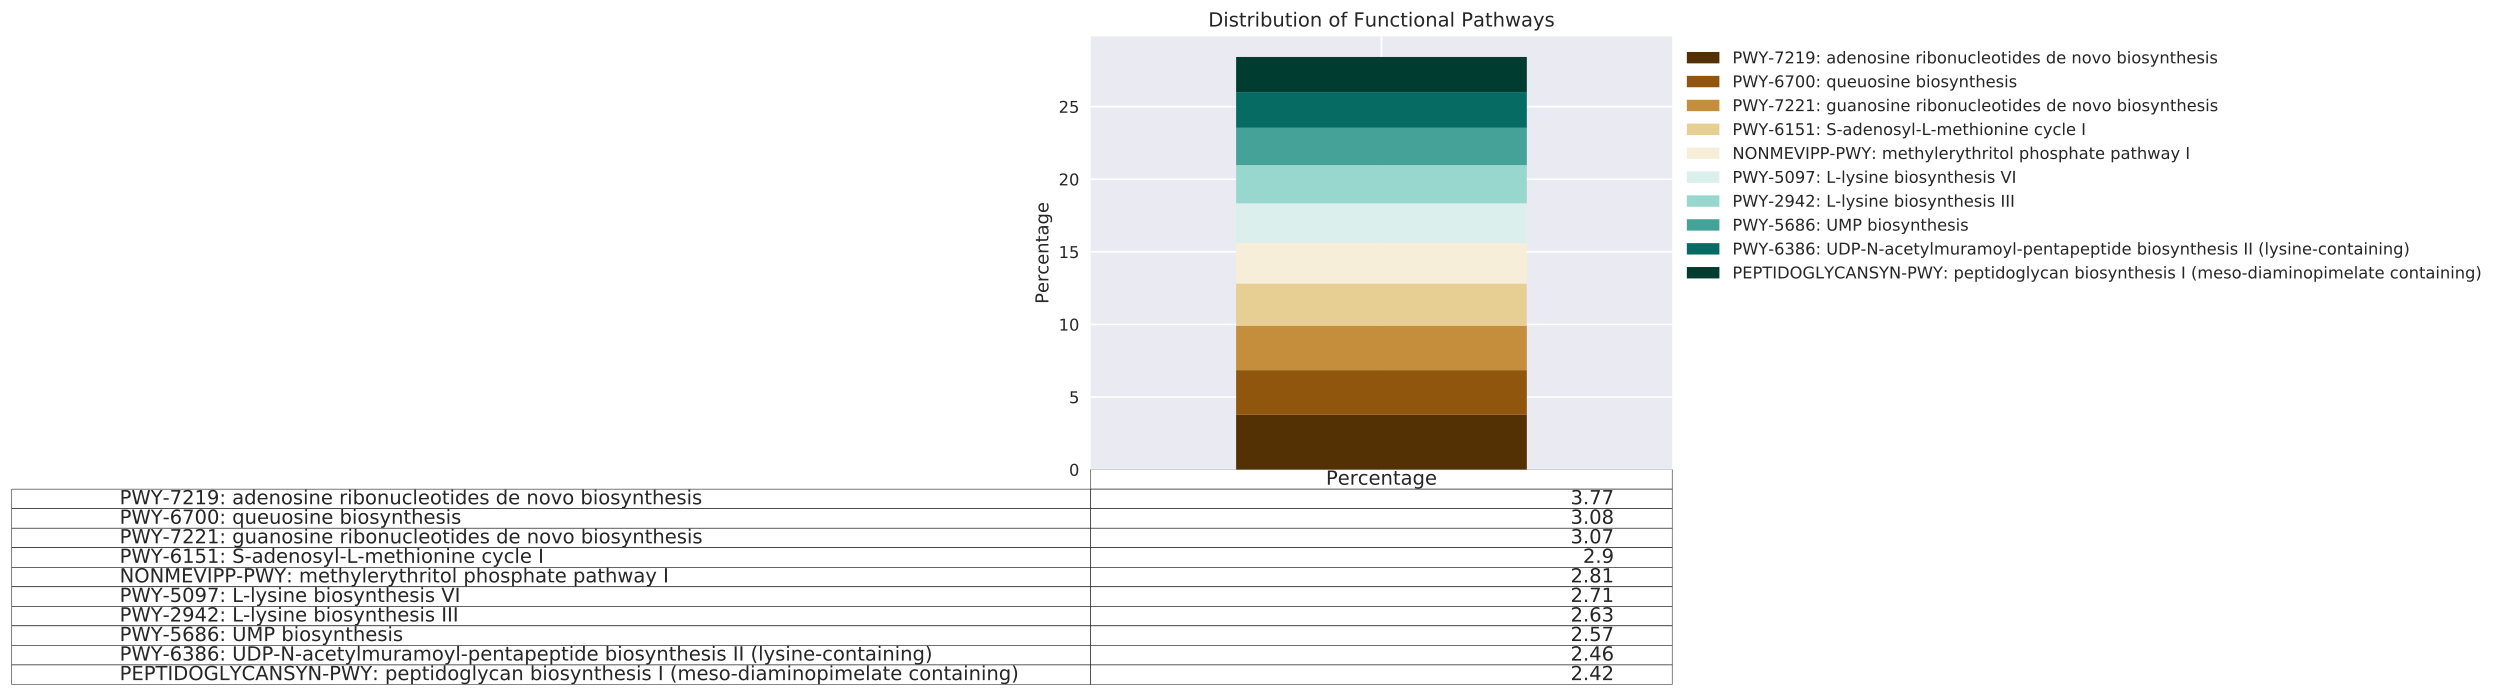 <?xml version="1.0" encoding="utf-8" standalone="no"?>
<!DOCTYPE svg PUBLIC "-//W3C//DTD SVG 1.1//EN"
  "http://www.w3.org/Graphics/SVG/1.1/DTD/svg11.dtd">
<!-- Created with matplotlib (http://matplotlib.org/) -->
<svg height="427.63pt" version="1.1" viewBox="0 0 1535.561 427.63" width="1535.561pt" xmlns="http://www.w3.org/2000/svg" xmlns:xlink="http://www.w3.org/1999/xlink">
 <defs>
  <style type="text/css">
*{stroke-linecap:butt;stroke-linejoin:round;}
  </style>
 </defs>
 <g id="figure_1">
  <g id="patch_1">
   <path d="M 0 427.63 
L 1535.561 427.63 
L 1535.561 0 
L 0 0 
z
" style="fill:#ffffff;"/>
  </g>
  <g id="axes_1">
   <g id="patch_2">
    <path d="M 669.978 288.43 
L 1027.098 288.43 
L 1027.098 22.318 
L 669.978 22.318 
z
" style="fill:#eaeaf2;"/>
   </g>
   <g id="table_1">
    <g id="patch_3">
     <path d="M 669.978 300.43 
L 1027.098 300.43 
L 1027.098 288.43 
L 669.978 288.43 
z
" style="fill:#ffffff;stroke:#000000;stroke-linejoin:miter;stroke-width:0.3;"/>
    </g>
    <g id="text_1">
     <!-- Percentage -->
     <defs>
      <path d="M 19.672 64.797 
L 19.672 37.406 
L 32.078 37.406 
Q 38.969 37.406 42.719 40.969 
Q 46.484 44.531 46.484 51.125 
Q 46.484 57.672 42.719 61.234 
Q 38.969 64.797 32.078 64.797 
z
M 9.812 72.906 
L 32.078 72.906 
Q 44.344 72.906 50.609 67.359 
Q 56.891 61.812 56.891 51.125 
Q 56.891 40.328 50.609 34.812 
Q 44.344 29.297 32.078 29.297 
L 19.672 29.297 
L 19.672 0 
L 9.812 0 
z
" id="DejaVuSans-50"/>
      <path d="M 56.203 29.594 
L 56.203 25.203 
L 14.891 25.203 
Q 15.484 15.922 20.484 11.062 
Q 25.484 6.203 34.422 6.203 
Q 39.594 6.203 44.453 7.469 
Q 49.312 8.734 54.109 11.281 
L 54.109 2.781 
Q 49.266 0.734 44.188 -0.344 
Q 39.109 -1.422 33.891 -1.422 
Q 20.797 -1.422 13.156 6.188 
Q 5.516 13.812 5.516 26.812 
Q 5.516 40.234 12.766 48.109 
Q 20.016 56 32.328 56 
Q 43.359 56 49.781 48.891 
Q 56.203 41.797 56.203 29.594 
z
M 47.219 32.234 
Q 47.125 39.594 43.094 43.984 
Q 39.062 48.391 32.422 48.391 
Q 24.906 48.391 20.391 44.141 
Q 15.875 39.891 15.188 32.172 
z
" id="DejaVuSans-65"/>
      <path d="M 41.109 46.297 
Q 39.594 47.172 37.812 47.578 
Q 36.031 48 33.891 48 
Q 26.266 48 22.188 43.047 
Q 18.109 38.094 18.109 28.812 
L 18.109 0 
L 9.078 0 
L 9.078 54.688 
L 18.109 54.688 
L 18.109 46.188 
Q 20.953 51.172 25.484 53.578 
Q 30.031 56 36.531 56 
Q 37.453 56 38.578 55.875 
Q 39.703 55.766 41.062 55.516 
z
" id="DejaVuSans-72"/>
      <path d="M 48.781 52.594 
L 48.781 44.188 
Q 44.969 46.297 41.141 47.344 
Q 37.312 48.391 33.406 48.391 
Q 24.656 48.391 19.812 42.844 
Q 14.984 37.312 14.984 27.297 
Q 14.984 17.281 19.812 11.734 
Q 24.656 6.203 33.406 6.203 
Q 37.312 6.203 41.141 7.25 
Q 44.969 8.297 48.781 10.406 
L 48.781 2.094 
Q 45.016 0.344 40.984 -0.531 
Q 36.969 -1.422 32.422 -1.422 
Q 20.062 -1.422 12.781 6.344 
Q 5.516 14.109 5.516 27.297 
Q 5.516 40.672 12.859 48.328 
Q 20.219 56 33.016 56 
Q 37.156 56 41.109 55.141 
Q 45.062 54.297 48.781 52.594 
z
" id="DejaVuSans-63"/>
      <path d="M 54.891 33.016 
L 54.891 0 
L 45.906 0 
L 45.906 32.719 
Q 45.906 40.484 42.875 44.328 
Q 39.844 48.188 33.797 48.188 
Q 26.516 48.188 22.312 43.547 
Q 18.109 38.922 18.109 30.906 
L 18.109 0 
L 9.078 0 
L 9.078 54.688 
L 18.109 54.688 
L 18.109 46.188 
Q 21.344 51.125 25.703 53.562 
Q 30.078 56 35.797 56 
Q 45.219 56 50.047 50.172 
Q 54.891 44.344 54.891 33.016 
z
" id="DejaVuSans-6e"/>
      <path d="M 18.312 70.219 
L 18.312 54.688 
L 36.812 54.688 
L 36.812 47.703 
L 18.312 47.703 
L 18.312 18.016 
Q 18.312 11.328 20.141 9.422 
Q 21.969 7.516 27.594 7.516 
L 36.812 7.516 
L 36.812 0 
L 27.594 0 
Q 17.188 0 13.234 3.875 
Q 9.281 7.766 9.281 18.016 
L 9.281 47.703 
L 2.688 47.703 
L 2.688 54.688 
L 9.281 54.688 
L 9.281 70.219 
z
" id="DejaVuSans-74"/>
      <path d="M 34.281 27.484 
Q 23.391 27.484 19.188 25 
Q 14.984 22.516 14.984 16.5 
Q 14.984 11.719 18.141 8.906 
Q 21.297 6.109 26.703 6.109 
Q 34.188 6.109 38.703 11.406 
Q 43.219 16.703 43.219 25.484 
L 43.219 27.484 
z
M 52.203 31.203 
L 52.203 0 
L 43.219 0 
L 43.219 8.297 
Q 40.141 3.328 35.547 0.953 
Q 30.953 -1.422 24.312 -1.422 
Q 15.922 -1.422 10.953 3.297 
Q 6 8.016 6 15.922 
Q 6 25.141 12.172 29.828 
Q 18.359 34.516 30.609 34.516 
L 43.219 34.516 
L 43.219 35.406 
Q 43.219 41.609 39.141 45 
Q 35.062 48.391 27.688 48.391 
Q 23 48.391 18.547 47.266 
Q 14.109 46.141 10.016 43.891 
L 10.016 52.203 
Q 14.938 54.109 19.578 55.047 
Q 24.219 56 28.609 56 
Q 40.484 56 46.344 49.844 
Q 52.203 43.703 52.203 31.203 
z
" id="DejaVuSans-61"/>
      <path d="M 45.406 27.984 
Q 45.406 37.75 41.375 43.109 
Q 37.359 48.484 30.078 48.484 
Q 22.859 48.484 18.828 43.109 
Q 14.797 37.75 14.797 27.984 
Q 14.797 18.266 18.828 12.891 
Q 22.859 7.516 30.078 7.516 
Q 37.359 7.516 41.375 12.891 
Q 45.406 18.266 45.406 27.984 
z
M 54.391 6.781 
Q 54.391 -7.172 48.188 -13.984 
Q 42 -20.797 29.203 -20.797 
Q 24.469 -20.797 20.266 -20.094 
Q 16.062 -19.391 12.109 -17.922 
L 12.109 -9.188 
Q 16.062 -11.328 19.922 -12.344 
Q 23.781 -13.375 27.781 -13.375 
Q 36.625 -13.375 41.016 -8.766 
Q 45.406 -4.156 45.406 5.172 
L 45.406 9.625 
Q 42.625 4.781 38.281 2.391 
Q 33.938 0 27.875 0 
Q 17.828 0 11.672 7.656 
Q 5.516 15.328 5.516 27.984 
Q 5.516 40.672 11.672 48.328 
Q 17.828 56 27.875 56 
Q 33.938 56 38.281 53.609 
Q 42.625 51.219 45.406 46.391 
L 45.406 54.688 
L 54.391 54.688 
z
" id="DejaVuSans-67"/>
     </defs>
     <g style="fill:#262626;" transform="translate(814.443 297.741)scale(0.12 -0.12)">
      <use xlink:href="#DejaVuSans-50"/>
      <use x="60.256" xlink:href="#DejaVuSans-65"/>
      <use x="121.779" xlink:href="#DejaVuSans-72"/>
      <use x="162.861" xlink:href="#DejaVuSans-63"/>
      <use x="217.842" xlink:href="#DejaVuSans-65"/>
      <use x="279.365" xlink:href="#DejaVuSans-6e"/>
      <use x="342.744" xlink:href="#DejaVuSans-74"/>
      <use x="381.953" xlink:href="#DejaVuSans-61"/>
      <use x="443.232" xlink:href="#DejaVuSans-67"/>
      <use x="506.709" xlink:href="#DejaVuSans-65"/>
     </g>
    </g>
    <g id="patch_4">
     <path d="M 7.2 312.43 
L 669.978 312.43 
L 669.978 300.43 
L 7.2 300.43 
z
" style="fill:#ffffff;stroke:#000000;stroke-linejoin:miter;stroke-width:0.3;"/>
    </g>
    <g id="text_2">
     <!-- PWY-7219: adenosine ribonucleotides de novo biosynthesis -->
     <defs>
      <path d="M 3.328 72.906 
L 13.281 72.906 
L 28.609 11.281 
L 43.891 72.906 
L 54.984 72.906 
L 70.312 11.281 
L 85.594 72.906 
L 95.609 72.906 
L 77.297 0 
L 64.891 0 
L 49.516 63.281 
L 33.984 0 
L 21.578 0 
z
" id="DejaVuSans-57"/>
      <path d="M -0.203 72.906 
L 10.406 72.906 
L 30.609 42.922 
L 50.688 72.906 
L 61.281 72.906 
L 35.5 34.719 
L 35.5 0 
L 25.594 0 
L 25.594 34.719 
z
" id="DejaVuSans-59"/>
      <path d="M 4.891 31.391 
L 31.203 31.391 
L 31.203 23.391 
L 4.891 23.391 
z
" id="DejaVuSans-2d"/>
      <path d="M 8.203 72.906 
L 55.078 72.906 
L 55.078 68.703 
L 28.609 0 
L 18.312 0 
L 43.219 64.594 
L 8.203 64.594 
z
" id="DejaVuSans-37"/>
      <path d="M 19.188 8.297 
L 53.609 8.297 
L 53.609 0 
L 7.328 0 
L 7.328 8.297 
Q 12.938 14.109 22.625 23.891 
Q 32.328 33.688 34.812 36.531 
Q 39.547 41.844 41.422 45.531 
Q 43.312 49.219 43.312 52.781 
Q 43.312 58.594 39.234 62.25 
Q 35.156 65.922 28.609 65.922 
Q 23.969 65.922 18.812 64.312 
Q 13.672 62.703 7.812 59.422 
L 7.812 69.391 
Q 13.766 71.781 18.938 73 
Q 24.125 74.219 28.422 74.219 
Q 39.75 74.219 46.484 68.547 
Q 53.219 62.891 53.219 53.422 
Q 53.219 48.922 51.531 44.891 
Q 49.859 40.875 45.406 35.406 
Q 44.188 33.984 37.641 27.219 
Q 31.109 20.453 19.188 8.297 
z
" id="DejaVuSans-32"/>
      <path d="M 12.406 8.297 
L 28.516 8.297 
L 28.516 63.922 
L 10.984 60.406 
L 10.984 69.391 
L 28.422 72.906 
L 38.281 72.906 
L 38.281 8.297 
L 54.391 8.297 
L 54.391 0 
L 12.406 0 
z
" id="DejaVuSans-31"/>
      <path d="M 10.984 1.516 
L 10.984 10.5 
Q 14.703 8.734 18.5 7.812 
Q 22.312 6.891 25.984 6.891 
Q 35.75 6.891 40.891 13.453 
Q 46.047 20.016 46.781 33.406 
Q 43.953 29.203 39.594 26.953 
Q 35.25 24.703 29.984 24.703 
Q 19.047 24.703 12.672 31.312 
Q 6.297 37.938 6.297 49.422 
Q 6.297 60.641 12.938 67.422 
Q 19.578 74.219 30.609 74.219 
Q 43.266 74.219 49.922 64.516 
Q 56.594 54.828 56.594 36.375 
Q 56.594 19.141 48.406 8.859 
Q 40.234 -1.422 26.422 -1.422 
Q 22.703 -1.422 18.891 -0.688 
Q 15.094 0.047 10.984 1.516 
z
M 30.609 32.422 
Q 37.25 32.422 41.125 36.953 
Q 45.016 41.5 45.016 49.422 
Q 45.016 57.281 41.125 61.844 
Q 37.25 66.406 30.609 66.406 
Q 23.969 66.406 20.094 61.844 
Q 16.219 57.281 16.219 49.422 
Q 16.219 41.5 20.094 36.953 
Q 23.969 32.422 30.609 32.422 
z
" id="DejaVuSans-39"/>
      <path d="M 11.719 12.406 
L 22.016 12.406 
L 22.016 0 
L 11.719 0 
z
M 11.719 51.703 
L 22.016 51.703 
L 22.016 39.312 
L 11.719 39.312 
z
" id="DejaVuSans-3a"/>
      <path id="DejaVuSans-20"/>
      <path d="M 45.406 46.391 
L 45.406 75.984 
L 54.391 75.984 
L 54.391 0 
L 45.406 0 
L 45.406 8.203 
Q 42.578 3.328 38.25 0.953 
Q 33.938 -1.422 27.875 -1.422 
Q 17.969 -1.422 11.734 6.484 
Q 5.516 14.406 5.516 27.297 
Q 5.516 40.188 11.734 48.094 
Q 17.969 56 27.875 56 
Q 33.938 56 38.25 53.625 
Q 42.578 51.266 45.406 46.391 
z
M 14.797 27.297 
Q 14.797 17.391 18.875 11.75 
Q 22.953 6.109 30.078 6.109 
Q 37.203 6.109 41.297 11.75 
Q 45.406 17.391 45.406 27.297 
Q 45.406 37.203 41.297 42.844 
Q 37.203 48.484 30.078 48.484 
Q 22.953 48.484 18.875 42.844 
Q 14.797 37.203 14.797 27.297 
z
" id="DejaVuSans-64"/>
      <path d="M 30.609 48.391 
Q 23.391 48.391 19.188 42.75 
Q 14.984 37.109 14.984 27.297 
Q 14.984 17.484 19.156 11.844 
Q 23.344 6.203 30.609 6.203 
Q 37.797 6.203 41.984 11.859 
Q 46.188 17.531 46.188 27.297 
Q 46.188 37.016 41.984 42.703 
Q 37.797 48.391 30.609 48.391 
z
M 30.609 56 
Q 42.328 56 49.016 48.375 
Q 55.719 40.766 55.719 27.297 
Q 55.719 13.875 49.016 6.219 
Q 42.328 -1.422 30.609 -1.422 
Q 18.844 -1.422 12.172 6.219 
Q 5.516 13.875 5.516 27.297 
Q 5.516 40.766 12.172 48.375 
Q 18.844 56 30.609 56 
z
" id="DejaVuSans-6f"/>
      <path d="M 44.281 53.078 
L 44.281 44.578 
Q 40.484 46.531 36.375 47.5 
Q 32.281 48.484 27.875 48.484 
Q 21.188 48.484 17.844 46.438 
Q 14.5 44.391 14.5 40.281 
Q 14.5 37.156 16.891 35.375 
Q 19.281 33.594 26.516 31.984 
L 29.594 31.297 
Q 39.156 29.25 43.188 25.516 
Q 47.219 21.781 47.219 15.094 
Q 47.219 7.469 41.188 3.016 
Q 35.156 -1.422 24.609 -1.422 
Q 20.219 -1.422 15.453 -0.562 
Q 10.688 0.297 5.422 2 
L 5.422 11.281 
Q 10.406 8.688 15.234 7.391 
Q 20.062 6.109 24.812 6.109 
Q 31.156 6.109 34.562 8.281 
Q 37.984 10.453 37.984 14.406 
Q 37.984 18.062 35.516 20.016 
Q 33.062 21.969 24.703 23.781 
L 21.578 24.516 
Q 13.234 26.266 9.516 29.906 
Q 5.812 33.547 5.812 39.891 
Q 5.812 47.609 11.281 51.797 
Q 16.75 56 26.812 56 
Q 31.781 56 36.172 55.266 
Q 40.578 54.547 44.281 53.078 
z
" id="DejaVuSans-73"/>
      <path d="M 9.422 54.688 
L 18.406 54.688 
L 18.406 0 
L 9.422 0 
z
M 9.422 75.984 
L 18.406 75.984 
L 18.406 64.594 
L 9.422 64.594 
z
" id="DejaVuSans-69"/>
      <path d="M 48.688 27.297 
Q 48.688 37.203 44.609 42.844 
Q 40.531 48.484 33.406 48.484 
Q 26.266 48.484 22.188 42.844 
Q 18.109 37.203 18.109 27.297 
Q 18.109 17.391 22.188 11.75 
Q 26.266 6.109 33.406 6.109 
Q 40.531 6.109 44.609 11.75 
Q 48.688 17.391 48.688 27.297 
z
M 18.109 46.391 
Q 20.953 51.266 25.266 53.625 
Q 29.594 56 35.594 56 
Q 45.562 56 51.781 48.094 
Q 58.016 40.188 58.016 27.297 
Q 58.016 14.406 51.781 6.484 
Q 45.562 -1.422 35.594 -1.422 
Q 29.594 -1.422 25.266 0.953 
Q 20.953 3.328 18.109 8.203 
L 18.109 0 
L 9.078 0 
L 9.078 75.984 
L 18.109 75.984 
z
" id="DejaVuSans-62"/>
      <path d="M 8.5 21.578 
L 8.5 54.688 
L 17.484 54.688 
L 17.484 21.922 
Q 17.484 14.156 20.5 10.266 
Q 23.531 6.391 29.594 6.391 
Q 36.859 6.391 41.078 11.031 
Q 45.312 15.672 45.312 23.688 
L 45.312 54.688 
L 54.297 54.688 
L 54.297 0 
L 45.312 0 
L 45.312 8.406 
Q 42.047 3.422 37.719 1 
Q 33.406 -1.422 27.688 -1.422 
Q 18.266 -1.422 13.375 4.438 
Q 8.5 10.297 8.5 21.578 
z
M 31.109 56 
z
" id="DejaVuSans-75"/>
      <path d="M 9.422 75.984 
L 18.406 75.984 
L 18.406 0 
L 9.422 0 
z
" id="DejaVuSans-6c"/>
      <path d="M 2.984 54.688 
L 12.5 54.688 
L 29.594 8.797 
L 46.688 54.688 
L 56.203 54.688 
L 35.688 0 
L 23.484 0 
z
" id="DejaVuSans-76"/>
      <path d="M 32.172 -5.078 
Q 28.375 -14.844 24.75 -17.812 
Q 21.141 -20.797 15.094 -20.797 
L 7.906 -20.797 
L 7.906 -13.281 
L 13.188 -13.281 
Q 16.891 -13.281 18.938 -11.516 
Q 21 -9.766 23.484 -3.219 
L 25.094 0.875 
L 2.984 54.688 
L 12.5 54.688 
L 29.594 11.922 
L 46.688 54.688 
L 56.203 54.688 
z
" id="DejaVuSans-79"/>
      <path d="M 54.891 33.016 
L 54.891 0 
L 45.906 0 
L 45.906 32.719 
Q 45.906 40.484 42.875 44.328 
Q 39.844 48.188 33.797 48.188 
Q 26.516 48.188 22.312 43.547 
Q 18.109 38.922 18.109 30.906 
L 18.109 0 
L 9.078 0 
L 9.078 75.984 
L 18.109 75.984 
L 18.109 46.188 
Q 21.344 51.125 25.703 53.562 
Q 30.078 56 35.797 56 
Q 45.219 56 50.047 50.172 
Q 54.891 44.344 54.891 33.016 
z
" id="DejaVuSans-68"/>
     </defs>
     <g style="fill:#262626;" transform="translate(73.478 309.741)scale(0.12 -0.12)">
      <use xlink:href="#DejaVuSans-50"/>
      <use x="60.303" xlink:href="#DejaVuSans-57"/>
      <use x="159.18" xlink:href="#DejaVuSans-59"/>
      <use x="220.092" xlink:href="#DejaVuSans-2d"/>
      <use x="256.176" xlink:href="#DejaVuSans-37"/>
      <use x="319.799" xlink:href="#DejaVuSans-32"/>
      <use x="383.422" xlink:href="#DejaVuSans-31"/>
      <use x="447.045" xlink:href="#DejaVuSans-39"/>
      <use x="510.668" xlink:href="#DejaVuSans-3a"/>
      <use x="544.359" xlink:href="#DejaVuSans-20"/>
      <use x="576.146" xlink:href="#DejaVuSans-61"/>
      <use x="637.426" xlink:href="#DejaVuSans-64"/>
      <use x="700.902" xlink:href="#DejaVuSans-65"/>
      <use x="762.426" xlink:href="#DejaVuSans-6e"/>
      <use x="825.805" xlink:href="#DejaVuSans-6f"/>
      <use x="886.986" xlink:href="#DejaVuSans-73"/>
      <use x="939.086" xlink:href="#DejaVuSans-69"/>
      <use x="966.869" xlink:href="#DejaVuSans-6e"/>
      <use x="1030.248" xlink:href="#DejaVuSans-65"/>
      <use x="1091.771" xlink:href="#DejaVuSans-20"/>
      <use x="1123.559" xlink:href="#DejaVuSans-72"/>
      <use x="1164.672" xlink:href="#DejaVuSans-69"/>
      <use x="1192.455" xlink:href="#DejaVuSans-62"/>
      <use x="1255.932" xlink:href="#DejaVuSans-6f"/>
      <use x="1317.113" xlink:href="#DejaVuSans-6e"/>
      <use x="1380.492" xlink:href="#DejaVuSans-75"/>
      <use x="1443.871" xlink:href="#DejaVuSans-63"/>
      <use x="1498.852" xlink:href="#DejaVuSans-6c"/>
      <use x="1526.635" xlink:href="#DejaVuSans-65"/>
      <use x="1588.158" xlink:href="#DejaVuSans-6f"/>
      <use x="1649.34" xlink:href="#DejaVuSans-74"/>
      <use x="1688.549" xlink:href="#DejaVuSans-69"/>
      <use x="1716.332" xlink:href="#DejaVuSans-64"/>
      <use x="1779.809" xlink:href="#DejaVuSans-65"/>
      <use x="1841.332" xlink:href="#DejaVuSans-73"/>
      <use x="1893.432" xlink:href="#DejaVuSans-20"/>
      <use x="1925.219" xlink:href="#DejaVuSans-64"/>
      <use x="1988.695" xlink:href="#DejaVuSans-65"/>
      <use x="2050.219" xlink:href="#DejaVuSans-20"/>
      <use x="2082.006" xlink:href="#DejaVuSans-6e"/>
      <use x="2145.385" xlink:href="#DejaVuSans-6f"/>
      <use x="2206.566" xlink:href="#DejaVuSans-76"/>
      <use x="2265.746" xlink:href="#DejaVuSans-6f"/>
      <use x="2326.928" xlink:href="#DejaVuSans-20"/>
      <use x="2358.715" xlink:href="#DejaVuSans-62"/>
      <use x="2422.191" xlink:href="#DejaVuSans-69"/>
      <use x="2449.975" xlink:href="#DejaVuSans-6f"/>
      <use x="2511.156" xlink:href="#DejaVuSans-73"/>
      <use x="2563.256" xlink:href="#DejaVuSans-79"/>
      <use x="2622.436" xlink:href="#DejaVuSans-6e"/>
      <use x="2685.814" xlink:href="#DejaVuSans-74"/>
      <use x="2725.023" xlink:href="#DejaVuSans-68"/>
      <use x="2788.402" xlink:href="#DejaVuSans-65"/>
      <use x="2849.926" xlink:href="#DejaVuSans-73"/>
      <use x="2902.025" xlink:href="#DejaVuSans-69"/>
      <use x="2929.809" xlink:href="#DejaVuSans-73"/>
     </g>
    </g>
    <g id="patch_5">
     <path d="M 669.978 312.43 
L 1027.098 312.43 
L 1027.098 300.43 
L 669.978 300.43 
z
" style="fill:#ffffff;stroke:#000000;stroke-linejoin:miter;stroke-width:0.3;"/>
    </g>
    <g id="text_3">
     <!-- 3.77 -->
     <defs>
      <path d="M 40.578 39.312 
Q 47.656 37.797 51.625 33 
Q 55.609 28.219 55.609 21.188 
Q 55.609 10.406 48.188 4.484 
Q 40.766 -1.422 27.094 -1.422 
Q 22.516 -1.422 17.656 -0.516 
Q 12.797 0.391 7.625 2.203 
L 7.625 11.719 
Q 11.719 9.328 16.594 8.109 
Q 21.484 6.891 26.812 6.891 
Q 36.078 6.891 40.938 10.547 
Q 45.797 14.203 45.797 21.188 
Q 45.797 27.641 41.281 31.266 
Q 36.766 34.906 28.719 34.906 
L 20.219 34.906 
L 20.219 43.016 
L 29.109 43.016 
Q 36.375 43.016 40.234 45.922 
Q 44.094 48.828 44.094 54.297 
Q 44.094 59.906 40.109 62.906 
Q 36.141 65.922 28.719 65.922 
Q 24.656 65.922 20.016 65.031 
Q 15.375 64.156 9.812 62.312 
L 9.812 71.094 
Q 15.438 72.656 20.344 73.438 
Q 25.25 74.219 29.594 74.219 
Q 40.828 74.219 47.359 69.109 
Q 53.906 64.016 53.906 55.328 
Q 53.906 49.266 50.438 45.094 
Q 46.969 40.922 40.578 39.312 
z
" id="DejaVuSans-33"/>
      <path d="M 10.688 12.406 
L 21 12.406 
L 21 0 
L 10.688 0 
z
" id="DejaVuSans-2e"/>
     </defs>
     <g style="fill:#262626;" transform="translate(964.667 309.741)scale(0.12 -0.12)">
      <use xlink:href="#DejaVuSans-33"/>
      <use x="63.623" xlink:href="#DejaVuSans-2e"/>
      <use x="95.41" xlink:href="#DejaVuSans-37"/>
      <use x="159.033" xlink:href="#DejaVuSans-37"/>
     </g>
    </g>
    <g id="patch_6">
     <path d="M 7.2 324.43 
L 669.978 324.43 
L 669.978 312.43 
L 7.2 312.43 
z
" style="fill:#ffffff;stroke:#000000;stroke-linejoin:miter;stroke-width:0.3;"/>
    </g>
    <g id="text_4">
     <!-- PWY-6700: queuosine biosynthesis -->
     <defs>
      <path d="M 33.016 40.375 
Q 26.375 40.375 22.484 35.828 
Q 18.609 31.297 18.609 23.391 
Q 18.609 15.531 22.484 10.953 
Q 26.375 6.391 33.016 6.391 
Q 39.656 6.391 43.531 10.953 
Q 47.406 15.531 47.406 23.391 
Q 47.406 31.297 43.531 35.828 
Q 39.656 40.375 33.016 40.375 
z
M 52.594 71.297 
L 52.594 62.312 
Q 48.875 64.062 45.094 64.984 
Q 41.312 65.922 37.594 65.922 
Q 27.828 65.922 22.672 59.328 
Q 17.531 52.734 16.797 39.406 
Q 19.672 43.656 24.016 45.922 
Q 28.375 48.188 33.594 48.188 
Q 44.578 48.188 50.953 41.516 
Q 57.328 34.859 57.328 23.391 
Q 57.328 12.156 50.688 5.359 
Q 44.047 -1.422 33.016 -1.422 
Q 20.359 -1.422 13.672 8.266 
Q 6.984 17.969 6.984 36.375 
Q 6.984 53.656 15.188 63.938 
Q 23.391 74.219 37.203 74.219 
Q 40.922 74.219 44.703 73.484 
Q 48.484 72.75 52.594 71.297 
z
" id="DejaVuSans-36"/>
      <path d="M 31.781 66.406 
Q 24.172 66.406 20.328 58.906 
Q 16.5 51.422 16.5 36.375 
Q 16.5 21.391 20.328 13.891 
Q 24.172 6.391 31.781 6.391 
Q 39.453 6.391 43.281 13.891 
Q 47.125 21.391 47.125 36.375 
Q 47.125 51.422 43.281 58.906 
Q 39.453 66.406 31.781 66.406 
z
M 31.781 74.219 
Q 44.047 74.219 50.516 64.516 
Q 56.984 54.828 56.984 36.375 
Q 56.984 17.969 50.516 8.266 
Q 44.047 -1.422 31.781 -1.422 
Q 19.531 -1.422 13.062 8.266 
Q 6.594 17.969 6.594 36.375 
Q 6.594 54.828 13.062 64.516 
Q 19.531 74.219 31.781 74.219 
z
" id="DejaVuSans-30"/>
      <path d="M 14.797 27.297 
Q 14.797 17.391 18.875 11.75 
Q 22.953 6.109 30.078 6.109 
Q 37.203 6.109 41.297 11.75 
Q 45.406 17.391 45.406 27.297 
Q 45.406 37.203 41.297 42.844 
Q 37.203 48.484 30.078 48.484 
Q 22.953 48.484 18.875 42.844 
Q 14.797 37.203 14.797 27.297 
z
M 45.406 8.203 
Q 42.578 3.328 38.25 0.953 
Q 33.938 -1.422 27.875 -1.422 
Q 17.969 -1.422 11.734 6.484 
Q 5.516 14.406 5.516 27.297 
Q 5.516 40.188 11.734 48.094 
Q 17.969 56 27.875 56 
Q 33.938 56 38.25 53.625 
Q 42.578 51.266 45.406 46.391 
L 45.406 54.688 
L 54.391 54.688 
L 54.391 -20.797 
L 45.406 -20.797 
z
" id="DejaVuSans-71"/>
     </defs>
     <g style="fill:#262626;" transform="translate(73.478 321.741)scale(0.12 -0.12)">
      <use xlink:href="#DejaVuSans-50"/>
      <use x="60.303" xlink:href="#DejaVuSans-57"/>
      <use x="159.18" xlink:href="#DejaVuSans-59"/>
      <use x="220.092" xlink:href="#DejaVuSans-2d"/>
      <use x="256.176" xlink:href="#DejaVuSans-36"/>
      <use x="319.799" xlink:href="#DejaVuSans-37"/>
      <use x="383.422" xlink:href="#DejaVuSans-30"/>
      <use x="447.045" xlink:href="#DejaVuSans-30"/>
      <use x="510.668" xlink:href="#DejaVuSans-3a"/>
      <use x="544.359" xlink:href="#DejaVuSans-20"/>
      <use x="576.146" xlink:href="#DejaVuSans-71"/>
      <use x="639.623" xlink:href="#DejaVuSans-75"/>
      <use x="703.002" xlink:href="#DejaVuSans-65"/>
      <use x="764.525" xlink:href="#DejaVuSans-75"/>
      <use x="827.904" xlink:href="#DejaVuSans-6f"/>
      <use x="889.086" xlink:href="#DejaVuSans-73"/>
      <use x="941.186" xlink:href="#DejaVuSans-69"/>
      <use x="968.969" xlink:href="#DejaVuSans-6e"/>
      <use x="1032.348" xlink:href="#DejaVuSans-65"/>
      <use x="1093.871" xlink:href="#DejaVuSans-20"/>
      <use x="1125.658" xlink:href="#DejaVuSans-62"/>
      <use x="1189.135" xlink:href="#DejaVuSans-69"/>
      <use x="1216.918" xlink:href="#DejaVuSans-6f"/>
      <use x="1278.1" xlink:href="#DejaVuSans-73"/>
      <use x="1330.199" xlink:href="#DejaVuSans-79"/>
      <use x="1389.379" xlink:href="#DejaVuSans-6e"/>
      <use x="1452.758" xlink:href="#DejaVuSans-74"/>
      <use x="1491.967" xlink:href="#DejaVuSans-68"/>
      <use x="1555.346" xlink:href="#DejaVuSans-65"/>
      <use x="1616.869" xlink:href="#DejaVuSans-73"/>
      <use x="1668.969" xlink:href="#DejaVuSans-69"/>
      <use x="1696.752" xlink:href="#DejaVuSans-73"/>
     </g>
    </g>
    <g id="patch_7">
     <path d="M 669.978 324.43 
L 1027.098 324.43 
L 1027.098 312.43 
L 669.978 312.43 
z
" style="fill:#ffffff;stroke:#000000;stroke-linejoin:miter;stroke-width:0.3;"/>
    </g>
    <g id="text_5">
     <!-- 3.08 -->
     <defs>
      <path d="M 31.781 34.625 
Q 24.75 34.625 20.719 30.859 
Q 16.703 27.094 16.703 20.516 
Q 16.703 13.922 20.719 10.156 
Q 24.75 6.391 31.781 6.391 
Q 38.812 6.391 42.859 10.172 
Q 46.922 13.969 46.922 20.516 
Q 46.922 27.094 42.891 30.859 
Q 38.875 34.625 31.781 34.625 
z
M 21.922 38.812 
Q 15.578 40.375 12.031 44.719 
Q 8.5 49.078 8.5 55.328 
Q 8.5 64.062 14.719 69.141 
Q 20.953 74.219 31.781 74.219 
Q 42.672 74.219 48.875 69.141 
Q 55.078 64.062 55.078 55.328 
Q 55.078 49.078 51.531 44.719 
Q 48 40.375 41.703 38.812 
Q 48.828 37.156 52.797 32.312 
Q 56.781 27.484 56.781 20.516 
Q 56.781 9.906 50.312 4.234 
Q 43.844 -1.422 31.781 -1.422 
Q 19.734 -1.422 13.25 4.234 
Q 6.781 9.906 6.781 20.516 
Q 6.781 27.484 10.781 32.312 
Q 14.797 37.156 21.922 38.812 
z
M 18.312 54.391 
Q 18.312 48.734 21.844 45.562 
Q 25.391 42.391 31.781 42.391 
Q 38.141 42.391 41.719 45.562 
Q 45.312 48.734 45.312 54.391 
Q 45.312 60.062 41.719 63.234 
Q 38.141 66.406 31.781 66.406 
Q 25.391 66.406 21.844 63.234 
Q 18.312 60.062 18.312 54.391 
z
" id="DejaVuSans-38"/>
     </defs>
     <g style="fill:#262626;" transform="translate(964.667 321.741)scale(0.12 -0.12)">
      <use xlink:href="#DejaVuSans-33"/>
      <use x="63.623" xlink:href="#DejaVuSans-2e"/>
      <use x="95.41" xlink:href="#DejaVuSans-30"/>
      <use x="159.033" xlink:href="#DejaVuSans-38"/>
     </g>
    </g>
    <g id="patch_8">
     <path d="M 7.2 336.43 
L 669.978 336.43 
L 669.978 324.43 
L 7.2 324.43 
z
" style="fill:#ffffff;stroke:#000000;stroke-linejoin:miter;stroke-width:0.3;"/>
    </g>
    <g id="text_6">
     <!-- PWY-7221: guanosine ribonucleotides de novo biosynthesis -->
     <g style="fill:#262626;" transform="translate(73.478 333.741)scale(0.12 -0.12)">
      <use xlink:href="#DejaVuSans-50"/>
      <use x="60.303" xlink:href="#DejaVuSans-57"/>
      <use x="159.18" xlink:href="#DejaVuSans-59"/>
      <use x="220.092" xlink:href="#DejaVuSans-2d"/>
      <use x="256.176" xlink:href="#DejaVuSans-37"/>
      <use x="319.799" xlink:href="#DejaVuSans-32"/>
      <use x="383.422" xlink:href="#DejaVuSans-32"/>
      <use x="447.045" xlink:href="#DejaVuSans-31"/>
      <use x="510.668" xlink:href="#DejaVuSans-3a"/>
      <use x="544.359" xlink:href="#DejaVuSans-20"/>
      <use x="576.146" xlink:href="#DejaVuSans-67"/>
      <use x="639.623" xlink:href="#DejaVuSans-75"/>
      <use x="703.002" xlink:href="#DejaVuSans-61"/>
      <use x="764.281" xlink:href="#DejaVuSans-6e"/>
      <use x="827.66" xlink:href="#DejaVuSans-6f"/>
      <use x="888.842" xlink:href="#DejaVuSans-73"/>
      <use x="940.941" xlink:href="#DejaVuSans-69"/>
      <use x="968.725" xlink:href="#DejaVuSans-6e"/>
      <use x="1032.104" xlink:href="#DejaVuSans-65"/>
      <use x="1093.627" xlink:href="#DejaVuSans-20"/>
      <use x="1125.414" xlink:href="#DejaVuSans-72"/>
      <use x="1166.527" xlink:href="#DejaVuSans-69"/>
      <use x="1194.311" xlink:href="#DejaVuSans-62"/>
      <use x="1257.787" xlink:href="#DejaVuSans-6f"/>
      <use x="1318.969" xlink:href="#DejaVuSans-6e"/>
      <use x="1382.348" xlink:href="#DejaVuSans-75"/>
      <use x="1445.727" xlink:href="#DejaVuSans-63"/>
      <use x="1500.707" xlink:href="#DejaVuSans-6c"/>
      <use x="1528.49" xlink:href="#DejaVuSans-65"/>
      <use x="1590.014" xlink:href="#DejaVuSans-6f"/>
      <use x="1651.195" xlink:href="#DejaVuSans-74"/>
      <use x="1690.404" xlink:href="#DejaVuSans-69"/>
      <use x="1718.188" xlink:href="#DejaVuSans-64"/>
      <use x="1781.664" xlink:href="#DejaVuSans-65"/>
      <use x="1843.188" xlink:href="#DejaVuSans-73"/>
      <use x="1895.287" xlink:href="#DejaVuSans-20"/>
      <use x="1927.074" xlink:href="#DejaVuSans-64"/>
      <use x="1990.551" xlink:href="#DejaVuSans-65"/>
      <use x="2052.074" xlink:href="#DejaVuSans-20"/>
      <use x="2083.861" xlink:href="#DejaVuSans-6e"/>
      <use x="2147.24" xlink:href="#DejaVuSans-6f"/>
      <use x="2208.422" xlink:href="#DejaVuSans-76"/>
      <use x="2267.602" xlink:href="#DejaVuSans-6f"/>
      <use x="2328.783" xlink:href="#DejaVuSans-20"/>
      <use x="2360.57" xlink:href="#DejaVuSans-62"/>
      <use x="2424.047" xlink:href="#DejaVuSans-69"/>
      <use x="2451.83" xlink:href="#DejaVuSans-6f"/>
      <use x="2513.012" xlink:href="#DejaVuSans-73"/>
      <use x="2565.111" xlink:href="#DejaVuSans-79"/>
      <use x="2624.291" xlink:href="#DejaVuSans-6e"/>
      <use x="2687.67" xlink:href="#DejaVuSans-74"/>
      <use x="2726.879" xlink:href="#DejaVuSans-68"/>
      <use x="2790.258" xlink:href="#DejaVuSans-65"/>
      <use x="2851.781" xlink:href="#DejaVuSans-73"/>
      <use x="2903.881" xlink:href="#DejaVuSans-69"/>
      <use x="2931.664" xlink:href="#DejaVuSans-73"/>
     </g>
    </g>
    <g id="patch_9">
     <path d="M 669.978 336.43 
L 1027.098 336.43 
L 1027.098 324.43 
L 669.978 324.43 
z
" style="fill:#ffffff;stroke:#000000;stroke-linejoin:miter;stroke-width:0.3;"/>
    </g>
    <g id="text_7">
     <!-- 3.07 -->
     <g style="fill:#262626;" transform="translate(964.667 333.741)scale(0.12 -0.12)">
      <use xlink:href="#DejaVuSans-33"/>
      <use x="63.623" xlink:href="#DejaVuSans-2e"/>
      <use x="95.41" xlink:href="#DejaVuSans-30"/>
      <use x="159.033" xlink:href="#DejaVuSans-37"/>
     </g>
    </g>
    <g id="patch_10">
     <path d="M 7.2 348.43 
L 669.978 348.43 
L 669.978 336.43 
L 7.2 336.43 
z
" style="fill:#ffffff;stroke:#000000;stroke-linejoin:miter;stroke-width:0.3;"/>
    </g>
    <g id="text_8">
     <!-- PWY-6151: S-adenosyl-L-methionine cycle I -->
     <defs>
      <path d="M 10.797 72.906 
L 49.516 72.906 
L 49.516 64.594 
L 19.828 64.594 
L 19.828 46.734 
Q 21.969 47.469 24.109 47.828 
Q 26.266 48.188 28.422 48.188 
Q 40.625 48.188 47.75 41.5 
Q 54.891 34.812 54.891 23.391 
Q 54.891 11.625 47.562 5.094 
Q 40.234 -1.422 26.906 -1.422 
Q 22.312 -1.422 17.547 -0.641 
Q 12.797 0.141 7.719 1.703 
L 7.719 11.625 
Q 12.109 9.234 16.797 8.062 
Q 21.484 6.891 26.703 6.891 
Q 35.156 6.891 40.078 11.328 
Q 45.016 15.766 45.016 23.391 
Q 45.016 31 40.078 35.438 
Q 35.156 39.891 26.703 39.891 
Q 22.75 39.891 18.812 39.016 
Q 14.891 38.141 10.797 36.281 
z
" id="DejaVuSans-35"/>
      <path d="M 53.516 70.516 
L 53.516 60.891 
Q 47.906 63.578 42.922 64.891 
Q 37.938 66.219 33.297 66.219 
Q 25.25 66.219 20.875 63.094 
Q 16.5 59.969 16.5 54.203 
Q 16.5 49.359 19.406 46.891 
Q 22.312 44.438 30.422 42.922 
L 36.375 41.703 
Q 47.406 39.594 52.656 34.297 
Q 57.906 29 57.906 20.125 
Q 57.906 9.516 50.797 4.047 
Q 43.703 -1.422 29.984 -1.422 
Q 24.812 -1.422 18.969 -0.25 
Q 13.141 0.922 6.891 3.219 
L 6.891 13.375 
Q 12.891 10.016 18.656 8.297 
Q 24.422 6.594 29.984 6.594 
Q 38.422 6.594 43.016 9.906 
Q 47.609 13.234 47.609 19.391 
Q 47.609 24.75 44.312 27.781 
Q 41.016 30.812 33.5 32.328 
L 27.484 33.5 
Q 16.453 35.688 11.516 40.375 
Q 6.594 45.062 6.594 53.422 
Q 6.594 63.094 13.406 68.656 
Q 20.219 74.219 32.172 74.219 
Q 37.312 74.219 42.625 73.281 
Q 47.953 72.359 53.516 70.516 
z
" id="DejaVuSans-53"/>
      <path d="M 9.812 72.906 
L 19.672 72.906 
L 19.672 8.297 
L 55.172 8.297 
L 55.172 0 
L 9.812 0 
z
" id="DejaVuSans-4c"/>
      <path d="M 52 44.188 
Q 55.375 50.25 60.062 53.125 
Q 64.75 56 71.094 56 
Q 79.641 56 84.281 50.016 
Q 88.922 44.047 88.922 33.016 
L 88.922 0 
L 79.891 0 
L 79.891 32.719 
Q 79.891 40.578 77.094 44.375 
Q 74.312 48.188 68.609 48.188 
Q 61.625 48.188 57.562 43.547 
Q 53.516 38.922 53.516 30.906 
L 53.516 0 
L 44.484 0 
L 44.484 32.719 
Q 44.484 40.625 41.703 44.406 
Q 38.922 48.188 33.109 48.188 
Q 26.219 48.188 22.156 43.531 
Q 18.109 38.875 18.109 30.906 
L 18.109 0 
L 9.078 0 
L 9.078 54.688 
L 18.109 54.688 
L 18.109 46.188 
Q 21.188 51.219 25.484 53.609 
Q 29.781 56 35.688 56 
Q 41.656 56 45.828 52.969 
Q 50 49.953 52 44.188 
z
" id="DejaVuSans-6d"/>
      <path d="M 9.812 72.906 
L 19.672 72.906 
L 19.672 0 
L 9.812 0 
z
" id="DejaVuSans-49"/>
     </defs>
     <g style="fill:#262626;" transform="translate(73.478 345.741)scale(0.12 -0.12)">
      <use xlink:href="#DejaVuSans-50"/>
      <use x="60.303" xlink:href="#DejaVuSans-57"/>
      <use x="159.18" xlink:href="#DejaVuSans-59"/>
      <use x="220.092" xlink:href="#DejaVuSans-2d"/>
      <use x="256.176" xlink:href="#DejaVuSans-36"/>
      <use x="319.799" xlink:href="#DejaVuSans-31"/>
      <use x="383.422" xlink:href="#DejaVuSans-35"/>
      <use x="447.045" xlink:href="#DejaVuSans-31"/>
      <use x="510.668" xlink:href="#DejaVuSans-3a"/>
      <use x="544.359" xlink:href="#DejaVuSans-20"/>
      <use x="576.146" xlink:href="#DejaVuSans-53"/>
      <use x="639.623" xlink:href="#DejaVuSans-2d"/>
      <use x="675.707" xlink:href="#DejaVuSans-61"/>
      <use x="736.986" xlink:href="#DejaVuSans-64"/>
      <use x="800.463" xlink:href="#DejaVuSans-65"/>
      <use x="861.986" xlink:href="#DejaVuSans-6e"/>
      <use x="925.365" xlink:href="#DejaVuSans-6f"/>
      <use x="986.547" xlink:href="#DejaVuSans-73"/>
      <use x="1038.646" xlink:href="#DejaVuSans-79"/>
      <use x="1097.826" xlink:href="#DejaVuSans-6c"/>
      <use x="1125.609" xlink:href="#DejaVuSans-2d"/>
      <use x="1161.693" xlink:href="#DejaVuSans-4c"/>
      <use x="1217.391" xlink:href="#DejaVuSans-2d"/>
      <use x="1253.475" xlink:href="#DejaVuSans-6d"/>
      <use x="1350.887" xlink:href="#DejaVuSans-65"/>
      <use x="1412.41" xlink:href="#DejaVuSans-74"/>
      <use x="1451.619" xlink:href="#DejaVuSans-68"/>
      <use x="1514.998" xlink:href="#DejaVuSans-69"/>
      <use x="1542.781" xlink:href="#DejaVuSans-6f"/>
      <use x="1603.963" xlink:href="#DejaVuSans-6e"/>
      <use x="1667.342" xlink:href="#DejaVuSans-69"/>
      <use x="1695.125" xlink:href="#DejaVuSans-6e"/>
      <use x="1758.504" xlink:href="#DejaVuSans-65"/>
      <use x="1820.027" xlink:href="#DejaVuSans-20"/>
      <use x="1851.814" xlink:href="#DejaVuSans-63"/>
      <use x="1906.795" xlink:href="#DejaVuSans-79"/>
      <use x="1965.975" xlink:href="#DejaVuSans-63"/>
      <use x="2020.955" xlink:href="#DejaVuSans-6c"/>
      <use x="2048.738" xlink:href="#DejaVuSans-65"/>
      <use x="2110.262" xlink:href="#DejaVuSans-20"/>
      <use x="2142.049" xlink:href="#DejaVuSans-49"/>
     </g>
    </g>
    <g id="patch_11">
     <path d="M 669.978 348.43 
L 1027.098 348.43 
L 1027.098 336.43 
L 669.978 336.43 
z
" style="fill:#ffffff;stroke:#000000;stroke-linejoin:miter;stroke-width:0.3;"/>
    </g>
    <g id="text_9">
     <!-- 2.9 -->
     <g style="fill:#262626;" transform="translate(972.302 345.741)scale(0.12 -0.12)">
      <use xlink:href="#DejaVuSans-32"/>
      <use x="63.623" xlink:href="#DejaVuSans-2e"/>
      <use x="95.41" xlink:href="#DejaVuSans-39"/>
     </g>
    </g>
    <g id="patch_12">
     <path d="M 7.2 360.43 
L 669.978 360.43 
L 669.978 348.43 
L 7.2 348.43 
z
" style="fill:#ffffff;stroke:#000000;stroke-linejoin:miter;stroke-width:0.3;"/>
    </g>
    <g id="text_10">
     <!-- NONMEVIPP-PWY: methylerythritol phosphate pathway I -->
     <defs>
      <path d="M 9.812 72.906 
L 23.094 72.906 
L 55.422 11.922 
L 55.422 72.906 
L 64.984 72.906 
L 64.984 0 
L 51.703 0 
L 19.391 60.984 
L 19.391 0 
L 9.812 0 
z
" id="DejaVuSans-4e"/>
      <path d="M 39.406 66.219 
Q 28.656 66.219 22.328 58.203 
Q 16.016 50.203 16.016 36.375 
Q 16.016 22.609 22.328 14.594 
Q 28.656 6.594 39.406 6.594 
Q 50.141 6.594 56.422 14.594 
Q 62.703 22.609 62.703 36.375 
Q 62.703 50.203 56.422 58.203 
Q 50.141 66.219 39.406 66.219 
z
M 39.406 74.219 
Q 54.734 74.219 63.906 63.938 
Q 73.094 53.656 73.094 36.375 
Q 73.094 19.141 63.906 8.859 
Q 54.734 -1.422 39.406 -1.422 
Q 24.031 -1.422 14.812 8.828 
Q 5.609 19.094 5.609 36.375 
Q 5.609 53.656 14.812 63.938 
Q 24.031 74.219 39.406 74.219 
z
" id="DejaVuSans-4f"/>
      <path d="M 9.812 72.906 
L 24.516 72.906 
L 43.109 23.297 
L 61.812 72.906 
L 76.516 72.906 
L 76.516 0 
L 66.891 0 
L 66.891 64.016 
L 48.094 14.016 
L 38.188 14.016 
L 19.391 64.016 
L 19.391 0 
L 9.812 0 
z
" id="DejaVuSans-4d"/>
      <path d="M 9.812 72.906 
L 55.906 72.906 
L 55.906 64.594 
L 19.672 64.594 
L 19.672 43.016 
L 54.391 43.016 
L 54.391 34.719 
L 19.672 34.719 
L 19.672 8.297 
L 56.781 8.297 
L 56.781 0 
L 9.812 0 
z
" id="DejaVuSans-45"/>
      <path d="M 28.609 0 
L 0.781 72.906 
L 11.078 72.906 
L 34.188 11.531 
L 57.328 72.906 
L 67.578 72.906 
L 39.797 0 
z
" id="DejaVuSans-56"/>
      <path d="M 18.109 8.203 
L 18.109 -20.797 
L 9.078 -20.797 
L 9.078 54.688 
L 18.109 54.688 
L 18.109 46.391 
Q 20.953 51.266 25.266 53.625 
Q 29.594 56 35.594 56 
Q 45.562 56 51.781 48.094 
Q 58.016 40.188 58.016 27.297 
Q 58.016 14.406 51.781 6.484 
Q 45.562 -1.422 35.594 -1.422 
Q 29.594 -1.422 25.266 0.953 
Q 20.953 3.328 18.109 8.203 
z
M 48.688 27.297 
Q 48.688 37.203 44.609 42.844 
Q 40.531 48.484 33.406 48.484 
Q 26.266 48.484 22.188 42.844 
Q 18.109 37.203 18.109 27.297 
Q 18.109 17.391 22.188 11.75 
Q 26.266 6.109 33.406 6.109 
Q 40.531 6.109 44.609 11.75 
Q 48.688 17.391 48.688 27.297 
z
" id="DejaVuSans-70"/>
      <path d="M 4.203 54.688 
L 13.188 54.688 
L 24.422 12.016 
L 35.594 54.688 
L 46.188 54.688 
L 57.422 12.016 
L 68.609 54.688 
L 77.594 54.688 
L 63.281 0 
L 52.688 0 
L 40.922 44.828 
L 29.109 0 
L 18.5 0 
z
" id="DejaVuSans-77"/>
     </defs>
     <g style="fill:#262626;" transform="translate(73.478 357.741)scale(0.12 -0.12)">
      <use xlink:href="#DejaVuSans-4e"/>
      <use x="74.805" xlink:href="#DejaVuSans-4f"/>
      <use x="153.516" xlink:href="#DejaVuSans-4e"/>
      <use x="228.32" xlink:href="#DejaVuSans-4d"/>
      <use x="314.6" xlink:href="#DejaVuSans-45"/>
      <use x="377.783" xlink:href="#DejaVuSans-56"/>
      <use x="446.191" xlink:href="#DejaVuSans-49"/>
      <use x="475.684" xlink:href="#DejaVuSans-50"/>
      <use x="535.986" xlink:href="#DejaVuSans-50"/>
      <use x="596.258" xlink:href="#DejaVuSans-2d"/>
      <use x="632.342" xlink:href="#DejaVuSans-50"/>
      <use x="692.645" xlink:href="#DejaVuSans-57"/>
      <use x="791.521" xlink:href="#DejaVuSans-59"/>
      <use x="852.402" xlink:href="#DejaVuSans-3a"/>
      <use x="886.094" xlink:href="#DejaVuSans-20"/>
      <use x="917.881" xlink:href="#DejaVuSans-6d"/>
      <use x="1015.293" xlink:href="#DejaVuSans-65"/>
      <use x="1076.816" xlink:href="#DejaVuSans-74"/>
      <use x="1116.025" xlink:href="#DejaVuSans-68"/>
      <use x="1179.404" xlink:href="#DejaVuSans-79"/>
      <use x="1238.584" xlink:href="#DejaVuSans-6c"/>
      <use x="1266.367" xlink:href="#DejaVuSans-65"/>
      <use x="1327.891" xlink:href="#DejaVuSans-72"/>
      <use x="1369.004" xlink:href="#DejaVuSans-79"/>
      <use x="1428.184" xlink:href="#DejaVuSans-74"/>
      <use x="1467.393" xlink:href="#DejaVuSans-68"/>
      <use x="1530.771" xlink:href="#DejaVuSans-72"/>
      <use x="1571.885" xlink:href="#DejaVuSans-69"/>
      <use x="1599.668" xlink:href="#DejaVuSans-74"/>
      <use x="1638.877" xlink:href="#DejaVuSans-6f"/>
      <use x="1700.059" xlink:href="#DejaVuSans-6c"/>
      <use x="1727.842" xlink:href="#DejaVuSans-20"/>
      <use x="1759.629" xlink:href="#DejaVuSans-70"/>
      <use x="1823.105" xlink:href="#DejaVuSans-68"/>
      <use x="1886.484" xlink:href="#DejaVuSans-6f"/>
      <use x="1947.666" xlink:href="#DejaVuSans-73"/>
      <use x="1999.766" xlink:href="#DejaVuSans-70"/>
      <use x="2063.242" xlink:href="#DejaVuSans-68"/>
      <use x="2126.621" xlink:href="#DejaVuSans-61"/>
      <use x="2187.9" xlink:href="#DejaVuSans-74"/>
      <use x="2227.109" xlink:href="#DejaVuSans-65"/>
      <use x="2288.633" xlink:href="#DejaVuSans-20"/>
      <use x="2320.42" xlink:href="#DejaVuSans-70"/>
      <use x="2383.896" xlink:href="#DejaVuSans-61"/>
      <use x="2445.176" xlink:href="#DejaVuSans-74"/>
      <use x="2484.385" xlink:href="#DejaVuSans-68"/>
      <use x="2547.764" xlink:href="#DejaVuSans-77"/>
      <use x="2629.551" xlink:href="#DejaVuSans-61"/>
      <use x="2690.83" xlink:href="#DejaVuSans-79"/>
      <use x="2750.01" xlink:href="#DejaVuSans-20"/>
      <use x="2781.797" xlink:href="#DejaVuSans-49"/>
     </g>
    </g>
    <g id="patch_13">
     <path d="M 669.978 360.43 
L 1027.098 360.43 
L 1027.098 348.43 
L 669.978 348.43 
z
" style="fill:#ffffff;stroke:#000000;stroke-linejoin:miter;stroke-width:0.3;"/>
    </g>
    <g id="text_11">
     <!-- 2.81 -->
     <g style="fill:#262626;" transform="translate(964.667 357.741)scale(0.12 -0.12)">
      <use xlink:href="#DejaVuSans-32"/>
      <use x="63.623" xlink:href="#DejaVuSans-2e"/>
      <use x="95.41" xlink:href="#DejaVuSans-38"/>
      <use x="159.033" xlink:href="#DejaVuSans-31"/>
     </g>
    </g>
    <g id="patch_14">
     <path d="M 7.2 372.43 
L 669.978 372.43 
L 669.978 360.43 
L 7.2 360.43 
z
" style="fill:#ffffff;stroke:#000000;stroke-linejoin:miter;stroke-width:0.3;"/>
    </g>
    <g id="text_12">
     <!-- PWY-5097: L-lysine biosynthesis VI -->
     <g style="fill:#262626;" transform="translate(73.478 369.741)scale(0.12 -0.12)">
      <use xlink:href="#DejaVuSans-50"/>
      <use x="60.303" xlink:href="#DejaVuSans-57"/>
      <use x="159.18" xlink:href="#DejaVuSans-59"/>
      <use x="220.092" xlink:href="#DejaVuSans-2d"/>
      <use x="256.176" xlink:href="#DejaVuSans-35"/>
      <use x="319.799" xlink:href="#DejaVuSans-30"/>
      <use x="383.422" xlink:href="#DejaVuSans-39"/>
      <use x="447.045" xlink:href="#DejaVuSans-37"/>
      <use x="510.668" xlink:href="#DejaVuSans-3a"/>
      <use x="544.359" xlink:href="#DejaVuSans-20"/>
      <use x="576.146" xlink:href="#DejaVuSans-4c"/>
      <use x="631.844" xlink:href="#DejaVuSans-2d"/>
      <use x="667.928" xlink:href="#DejaVuSans-6c"/>
      <use x="695.711" xlink:href="#DejaVuSans-79"/>
      <use x="754.891" xlink:href="#DejaVuSans-73"/>
      <use x="806.99" xlink:href="#DejaVuSans-69"/>
      <use x="834.773" xlink:href="#DejaVuSans-6e"/>
      <use x="898.152" xlink:href="#DejaVuSans-65"/>
      <use x="959.676" xlink:href="#DejaVuSans-20"/>
      <use x="991.463" xlink:href="#DejaVuSans-62"/>
      <use x="1054.939" xlink:href="#DejaVuSans-69"/>
      <use x="1082.723" xlink:href="#DejaVuSans-6f"/>
      <use x="1143.904" xlink:href="#DejaVuSans-73"/>
      <use x="1196.004" xlink:href="#DejaVuSans-79"/>
      <use x="1255.184" xlink:href="#DejaVuSans-6e"/>
      <use x="1318.562" xlink:href="#DejaVuSans-74"/>
      <use x="1357.771" xlink:href="#DejaVuSans-68"/>
      <use x="1421.15" xlink:href="#DejaVuSans-65"/>
      <use x="1482.674" xlink:href="#DejaVuSans-73"/>
      <use x="1534.773" xlink:href="#DejaVuSans-69"/>
      <use x="1562.557" xlink:href="#DejaVuSans-73"/>
      <use x="1614.656" xlink:href="#DejaVuSans-20"/>
      <use x="1646.443" xlink:href="#DejaVuSans-56"/>
      <use x="1714.852" xlink:href="#DejaVuSans-49"/>
     </g>
    </g>
    <g id="patch_15">
     <path d="M 669.978 372.43 
L 1027.098 372.43 
L 1027.098 360.43 
L 669.978 360.43 
z
" style="fill:#ffffff;stroke:#000000;stroke-linejoin:miter;stroke-width:0.3;"/>
    </g>
    <g id="text_13">
     <!-- 2.71 -->
     <g style="fill:#262626;" transform="translate(964.667 369.741)scale(0.12 -0.12)">
      <use xlink:href="#DejaVuSans-32"/>
      <use x="63.623" xlink:href="#DejaVuSans-2e"/>
      <use x="95.41" xlink:href="#DejaVuSans-37"/>
      <use x="159.033" xlink:href="#DejaVuSans-31"/>
     </g>
    </g>
    <g id="patch_16">
     <path d="M 7.2 384.43 
L 669.978 384.43 
L 669.978 372.43 
L 7.2 372.43 
z
" style="fill:#ffffff;stroke:#000000;stroke-linejoin:miter;stroke-width:0.3;"/>
    </g>
    <g id="text_14">
     <!-- PWY-2942: L-lysine biosynthesis III -->
     <defs>
      <path d="M 37.797 64.312 
L 12.891 25.391 
L 37.797 25.391 
z
M 35.203 72.906 
L 47.609 72.906 
L 47.609 25.391 
L 58.016 25.391 
L 58.016 17.188 
L 47.609 17.188 
L 47.609 0 
L 37.797 0 
L 37.797 17.188 
L 4.891 17.188 
L 4.891 26.703 
z
" id="DejaVuSans-34"/>
     </defs>
     <g style="fill:#262626;" transform="translate(73.478 381.741)scale(0.12 -0.12)">
      <use xlink:href="#DejaVuSans-50"/>
      <use x="60.303" xlink:href="#DejaVuSans-57"/>
      <use x="159.18" xlink:href="#DejaVuSans-59"/>
      <use x="220.092" xlink:href="#DejaVuSans-2d"/>
      <use x="256.176" xlink:href="#DejaVuSans-32"/>
      <use x="319.799" xlink:href="#DejaVuSans-39"/>
      <use x="383.422" xlink:href="#DejaVuSans-34"/>
      <use x="447.045" xlink:href="#DejaVuSans-32"/>
      <use x="510.668" xlink:href="#DejaVuSans-3a"/>
      <use x="544.359" xlink:href="#DejaVuSans-20"/>
      <use x="576.146" xlink:href="#DejaVuSans-4c"/>
      <use x="631.844" xlink:href="#DejaVuSans-2d"/>
      <use x="667.928" xlink:href="#DejaVuSans-6c"/>
      <use x="695.711" xlink:href="#DejaVuSans-79"/>
      <use x="754.891" xlink:href="#DejaVuSans-73"/>
      <use x="806.99" xlink:href="#DejaVuSans-69"/>
      <use x="834.773" xlink:href="#DejaVuSans-6e"/>
      <use x="898.152" xlink:href="#DejaVuSans-65"/>
      <use x="959.676" xlink:href="#DejaVuSans-20"/>
      <use x="991.463" xlink:href="#DejaVuSans-62"/>
      <use x="1054.939" xlink:href="#DejaVuSans-69"/>
      <use x="1082.723" xlink:href="#DejaVuSans-6f"/>
      <use x="1143.904" xlink:href="#DejaVuSans-73"/>
      <use x="1196.004" xlink:href="#DejaVuSans-79"/>
      <use x="1255.184" xlink:href="#DejaVuSans-6e"/>
      <use x="1318.562" xlink:href="#DejaVuSans-74"/>
      <use x="1357.771" xlink:href="#DejaVuSans-68"/>
      <use x="1421.15" xlink:href="#DejaVuSans-65"/>
      <use x="1482.674" xlink:href="#DejaVuSans-73"/>
      <use x="1534.773" xlink:href="#DejaVuSans-69"/>
      <use x="1562.557" xlink:href="#DejaVuSans-73"/>
      <use x="1614.656" xlink:href="#DejaVuSans-20"/>
      <use x="1646.443" xlink:href="#DejaVuSans-49"/>
      <use x="1675.936" xlink:href="#DejaVuSans-49"/>
      <use x="1705.428" xlink:href="#DejaVuSans-49"/>
     </g>
    </g>
    <g id="patch_17">
     <path d="M 669.978 384.43 
L 1027.098 384.43 
L 1027.098 372.43 
L 669.978 372.43 
z
" style="fill:#ffffff;stroke:#000000;stroke-linejoin:miter;stroke-width:0.3;"/>
    </g>
    <g id="text_15">
     <!-- 2.63 -->
     <g style="fill:#262626;" transform="translate(964.667 381.741)scale(0.12 -0.12)">
      <use xlink:href="#DejaVuSans-32"/>
      <use x="63.623" xlink:href="#DejaVuSans-2e"/>
      <use x="95.41" xlink:href="#DejaVuSans-36"/>
      <use x="159.033" xlink:href="#DejaVuSans-33"/>
     </g>
    </g>
    <g id="patch_18">
     <path d="M 7.2 396.43 
L 669.978 396.43 
L 669.978 384.43 
L 7.2 384.43 
z
" style="fill:#ffffff;stroke:#000000;stroke-linejoin:miter;stroke-width:0.3;"/>
    </g>
    <g id="text_16">
     <!-- PWY-5686: UMP biosynthesis -->
     <defs>
      <path d="M 8.688 72.906 
L 18.609 72.906 
L 18.609 28.609 
Q 18.609 16.891 22.844 11.734 
Q 27.094 6.594 36.625 6.594 
Q 46.094 6.594 50.344 11.734 
Q 54.594 16.891 54.594 28.609 
L 54.594 72.906 
L 64.5 72.906 
L 64.5 27.391 
Q 64.5 13.141 57.438 5.859 
Q 50.391 -1.422 36.625 -1.422 
Q 22.797 -1.422 15.734 5.859 
Q 8.688 13.141 8.688 27.391 
z
" id="DejaVuSans-55"/>
     </defs>
     <g style="fill:#262626;" transform="translate(73.478 393.741)scale(0.12 -0.12)">
      <use xlink:href="#DejaVuSans-50"/>
      <use x="60.303" xlink:href="#DejaVuSans-57"/>
      <use x="159.18" xlink:href="#DejaVuSans-59"/>
      <use x="220.092" xlink:href="#DejaVuSans-2d"/>
      <use x="256.176" xlink:href="#DejaVuSans-35"/>
      <use x="319.799" xlink:href="#DejaVuSans-36"/>
      <use x="383.422" xlink:href="#DejaVuSans-38"/>
      <use x="447.045" xlink:href="#DejaVuSans-36"/>
      <use x="510.668" xlink:href="#DejaVuSans-3a"/>
      <use x="544.359" xlink:href="#DejaVuSans-20"/>
      <use x="576.146" xlink:href="#DejaVuSans-55"/>
      <use x="649.34" xlink:href="#DejaVuSans-4d"/>
      <use x="735.619" xlink:href="#DejaVuSans-50"/>
      <use x="795.922" xlink:href="#DejaVuSans-20"/>
      <use x="827.709" xlink:href="#DejaVuSans-62"/>
      <use x="891.186" xlink:href="#DejaVuSans-69"/>
      <use x="918.969" xlink:href="#DejaVuSans-6f"/>
      <use x="980.15" xlink:href="#DejaVuSans-73"/>
      <use x="1032.25" xlink:href="#DejaVuSans-79"/>
      <use x="1091.43" xlink:href="#DejaVuSans-6e"/>
      <use x="1154.809" xlink:href="#DejaVuSans-74"/>
      <use x="1194.018" xlink:href="#DejaVuSans-68"/>
      <use x="1257.396" xlink:href="#DejaVuSans-65"/>
      <use x="1318.92" xlink:href="#DejaVuSans-73"/>
      <use x="1371.02" xlink:href="#DejaVuSans-69"/>
      <use x="1398.803" xlink:href="#DejaVuSans-73"/>
     </g>
    </g>
    <g id="patch_19">
     <path d="M 669.978 396.43 
L 1027.098 396.43 
L 1027.098 384.43 
L 669.978 384.43 
z
" style="fill:#ffffff;stroke:#000000;stroke-linejoin:miter;stroke-width:0.3;"/>
    </g>
    <g id="text_17">
     <!-- 2.57 -->
     <g style="fill:#262626;" transform="translate(964.667 393.741)scale(0.12 -0.12)">
      <use xlink:href="#DejaVuSans-32"/>
      <use x="63.623" xlink:href="#DejaVuSans-2e"/>
      <use x="95.41" xlink:href="#DejaVuSans-35"/>
      <use x="159.033" xlink:href="#DejaVuSans-37"/>
     </g>
    </g>
    <g id="patch_20">
     <path d="M 7.2 408.43 
L 669.978 408.43 
L 669.978 396.43 
L 7.2 396.43 
z
" style="fill:#ffffff;stroke:#000000;stroke-linejoin:miter;stroke-width:0.3;"/>
    </g>
    <g id="text_18">
     <!-- PWY-6386: UDP-N-acetylmuramoyl-pentapeptide biosynthesis II (lysine-containing) -->
     <defs>
      <path d="M 19.672 64.797 
L 19.672 8.109 
L 31.594 8.109 
Q 46.688 8.109 53.688 14.938 
Q 60.688 21.781 60.688 36.531 
Q 60.688 51.172 53.688 57.984 
Q 46.688 64.797 31.594 64.797 
z
M 9.812 72.906 
L 30.078 72.906 
Q 51.266 72.906 61.172 64.094 
Q 71.094 55.281 71.094 36.531 
Q 71.094 17.672 61.125 8.828 
Q 51.172 0 30.078 0 
L 9.812 0 
z
" id="DejaVuSans-44"/>
      <path d="M 31 75.875 
Q 24.469 64.656 21.281 53.656 
Q 18.109 42.672 18.109 31.391 
Q 18.109 20.125 21.312 9.062 
Q 24.516 -2 31 -13.188 
L 23.188 -13.188 
Q 15.875 -1.703 12.234 9.375 
Q 8.594 20.453 8.594 31.391 
Q 8.594 42.281 12.203 53.312 
Q 15.828 64.359 23.188 75.875 
z
" id="DejaVuSans-28"/>
      <path d="M 8.016 75.875 
L 15.828 75.875 
Q 23.141 64.359 26.781 53.312 
Q 30.422 42.281 30.422 31.391 
Q 30.422 20.453 26.781 9.375 
Q 23.141 -1.703 15.828 -13.188 
L 8.016 -13.188 
Q 14.5 -2 17.703 9.062 
Q 20.906 20.125 20.906 31.391 
Q 20.906 42.672 17.703 53.656 
Q 14.5 64.656 8.016 75.875 
z
" id="DejaVuSans-29"/>
     </defs>
     <g style="fill:#262626;" transform="translate(73.478 405.741)scale(0.12 -0.12)">
      <use xlink:href="#DejaVuSans-50"/>
      <use x="60.303" xlink:href="#DejaVuSans-57"/>
      <use x="159.18" xlink:href="#DejaVuSans-59"/>
      <use x="220.092" xlink:href="#DejaVuSans-2d"/>
      <use x="256.176" xlink:href="#DejaVuSans-36"/>
      <use x="319.799" xlink:href="#DejaVuSans-33"/>
      <use x="383.422" xlink:href="#DejaVuSans-38"/>
      <use x="447.045" xlink:href="#DejaVuSans-36"/>
      <use x="510.668" xlink:href="#DejaVuSans-3a"/>
      <use x="544.359" xlink:href="#DejaVuSans-20"/>
      <use x="576.146" xlink:href="#DejaVuSans-55"/>
      <use x="649.34" xlink:href="#DejaVuSans-44"/>
      <use x="726.342" xlink:href="#DejaVuSans-50"/>
      <use x="786.613" xlink:href="#DejaVuSans-2d"/>
      <use x="822.697" xlink:href="#DejaVuSans-4e"/>
      <use x="897.502" xlink:href="#DejaVuSans-2d"/>
      <use x="933.586" xlink:href="#DejaVuSans-61"/>
      <use x="994.865" xlink:href="#DejaVuSans-63"/>
      <use x="1049.846" xlink:href="#DejaVuSans-65"/>
      <use x="1111.369" xlink:href="#DejaVuSans-74"/>
      <use x="1150.578" xlink:href="#DejaVuSans-79"/>
      <use x="1209.758" xlink:href="#DejaVuSans-6c"/>
      <use x="1237.541" xlink:href="#DejaVuSans-6d"/>
      <use x="1334.953" xlink:href="#DejaVuSans-75"/>
      <use x="1398.332" xlink:href="#DejaVuSans-72"/>
      <use x="1439.445" xlink:href="#DejaVuSans-61"/>
      <use x="1500.725" xlink:href="#DejaVuSans-6d"/>
      <use x="1598.137" xlink:href="#DejaVuSans-6f"/>
      <use x="1659.318" xlink:href="#DejaVuSans-79"/>
      <use x="1718.498" xlink:href="#DejaVuSans-6c"/>
      <use x="1746.281" xlink:href="#DejaVuSans-2d"/>
      <use x="1782.365" xlink:href="#DejaVuSans-70"/>
      <use x="1845.842" xlink:href="#DejaVuSans-65"/>
      <use x="1907.365" xlink:href="#DejaVuSans-6e"/>
      <use x="1970.744" xlink:href="#DejaVuSans-74"/>
      <use x="2009.953" xlink:href="#DejaVuSans-61"/>
      <use x="2071.232" xlink:href="#DejaVuSans-70"/>
      <use x="2134.709" xlink:href="#DejaVuSans-65"/>
      <use x="2196.232" xlink:href="#DejaVuSans-70"/>
      <use x="2259.709" xlink:href="#DejaVuSans-74"/>
      <use x="2298.918" xlink:href="#DejaVuSans-69"/>
      <use x="2326.701" xlink:href="#DejaVuSans-64"/>
      <use x="2390.178" xlink:href="#DejaVuSans-65"/>
      <use x="2451.701" xlink:href="#DejaVuSans-20"/>
      <use x="2483.488" xlink:href="#DejaVuSans-62"/>
      <use x="2546.965" xlink:href="#DejaVuSans-69"/>
      <use x="2574.748" xlink:href="#DejaVuSans-6f"/>
      <use x="2635.93" xlink:href="#DejaVuSans-73"/>
      <use x="2688.029" xlink:href="#DejaVuSans-79"/>
      <use x="2747.209" xlink:href="#DejaVuSans-6e"/>
      <use x="2810.588" xlink:href="#DejaVuSans-74"/>
      <use x="2849.797" xlink:href="#DejaVuSans-68"/>
      <use x="2913.176" xlink:href="#DejaVuSans-65"/>
      <use x="2974.699" xlink:href="#DejaVuSans-73"/>
      <use x="3026.799" xlink:href="#DejaVuSans-69"/>
      <use x="3054.582" xlink:href="#DejaVuSans-73"/>
      <use x="3106.682" xlink:href="#DejaVuSans-20"/>
      <use x="3138.469" xlink:href="#DejaVuSans-49"/>
      <use x="3167.961" xlink:href="#DejaVuSans-49"/>
      <use x="3197.453" xlink:href="#DejaVuSans-20"/>
      <use x="3229.24" xlink:href="#DejaVuSans-28"/>
      <use x="3268.254" xlink:href="#DejaVuSans-6c"/>
      <use x="3296.037" xlink:href="#DejaVuSans-79"/>
      <use x="3355.217" xlink:href="#DejaVuSans-73"/>
      <use x="3407.316" xlink:href="#DejaVuSans-69"/>
      <use x="3435.1" xlink:href="#DejaVuSans-6e"/>
      <use x="3498.479" xlink:href="#DejaVuSans-65"/>
      <use x="3560.002" xlink:href="#DejaVuSans-2d"/>
      <use x="3596.086" xlink:href="#DejaVuSans-63"/>
      <use x="3651.066" xlink:href="#DejaVuSans-6f"/>
      <use x="3712.248" xlink:href="#DejaVuSans-6e"/>
      <use x="3775.627" xlink:href="#DejaVuSans-74"/>
      <use x="3814.836" xlink:href="#DejaVuSans-61"/>
      <use x="3876.115" xlink:href="#DejaVuSans-69"/>
      <use x="3903.898" xlink:href="#DejaVuSans-6e"/>
      <use x="3967.277" xlink:href="#DejaVuSans-69"/>
      <use x="3995.061" xlink:href="#DejaVuSans-6e"/>
      <use x="4058.439" xlink:href="#DejaVuSans-67"/>
      <use x="4121.916" xlink:href="#DejaVuSans-29"/>
     </g>
    </g>
    <g id="patch_21">
     <path d="M 669.978 408.43 
L 1027.098 408.43 
L 1027.098 396.43 
L 669.978 396.43 
z
" style="fill:#ffffff;stroke:#000000;stroke-linejoin:miter;stroke-width:0.3;"/>
    </g>
    <g id="text_19">
     <!-- 2.46 -->
     <g style="fill:#262626;" transform="translate(964.667 405.741)scale(0.12 -0.12)">
      <use xlink:href="#DejaVuSans-32"/>
      <use x="63.623" xlink:href="#DejaVuSans-2e"/>
      <use x="95.41" xlink:href="#DejaVuSans-34"/>
      <use x="159.033" xlink:href="#DejaVuSans-36"/>
     </g>
    </g>
    <g id="patch_22">
     <path d="M 7.2 420.43 
L 669.978 420.43 
L 669.978 408.43 
L 7.2 408.43 
z
" style="fill:#ffffff;stroke:#000000;stroke-linejoin:miter;stroke-width:0.3;"/>
    </g>
    <g id="text_20">
     <!-- PEPTIDOGLYCANSYN-PWY: peptidoglycan biosynthesis I (meso-diaminopimelate containing) -->
     <defs>
      <path d="M -0.297 72.906 
L 61.375 72.906 
L 61.375 64.594 
L 35.5 64.594 
L 35.5 0 
L 25.594 0 
L 25.594 64.594 
L -0.297 64.594 
z
" id="DejaVuSans-54"/>
      <path d="M 59.516 10.406 
L 59.516 29.984 
L 43.406 29.984 
L 43.406 38.094 
L 69.281 38.094 
L 69.281 6.781 
Q 63.578 2.734 56.688 0.656 
Q 49.812 -1.422 42 -1.422 
Q 24.906 -1.422 15.25 8.562 
Q 5.609 18.562 5.609 36.375 
Q 5.609 54.25 15.25 64.234 
Q 24.906 74.219 42 74.219 
Q 49.125 74.219 55.547 72.453 
Q 61.969 70.703 67.391 67.281 
L 67.391 56.781 
Q 61.922 61.422 55.766 63.766 
Q 49.609 66.109 42.828 66.109 
Q 29.438 66.109 22.719 58.641 
Q 16.016 51.172 16.016 36.375 
Q 16.016 21.625 22.719 14.156 
Q 29.438 6.688 42.828 6.688 
Q 48.047 6.688 52.141 7.594 
Q 56.25 8.5 59.516 10.406 
z
" id="DejaVuSans-47"/>
      <path d="M 64.406 67.281 
L 64.406 56.891 
Q 59.422 61.531 53.781 63.812 
Q 48.141 66.109 41.797 66.109 
Q 29.297 66.109 22.656 58.469 
Q 16.016 50.828 16.016 36.375 
Q 16.016 21.969 22.656 14.328 
Q 29.297 6.688 41.797 6.688 
Q 48.141 6.688 53.781 8.984 
Q 59.422 11.281 64.406 15.922 
L 64.406 5.609 
Q 59.234 2.094 53.438 0.328 
Q 47.656 -1.422 41.219 -1.422 
Q 24.656 -1.422 15.125 8.703 
Q 5.609 18.844 5.609 36.375 
Q 5.609 53.953 15.125 64.078 
Q 24.656 74.219 41.219 74.219 
Q 47.75 74.219 53.531 72.484 
Q 59.328 70.75 64.406 67.281 
z
" id="DejaVuSans-43"/>
      <path d="M 34.188 63.188 
L 20.797 26.906 
L 47.609 26.906 
z
M 28.609 72.906 
L 39.797 72.906 
L 67.578 0 
L 57.328 0 
L 50.688 18.703 
L 17.828 18.703 
L 11.188 0 
L 0.781 0 
z
" id="DejaVuSans-41"/>
     </defs>
     <g style="fill:#262626;" transform="translate(73.478 417.741)scale(0.12 -0.12)">
      <use xlink:href="#DejaVuSans-50"/>
      <use x="60.303" xlink:href="#DejaVuSans-45"/>
      <use x="123.486" xlink:href="#DejaVuSans-50"/>
      <use x="183.789" xlink:href="#DejaVuSans-54"/>
      <use x="244.873" xlink:href="#DejaVuSans-49"/>
      <use x="274.365" xlink:href="#DejaVuSans-44"/>
      <use x="351.367" xlink:href="#DejaVuSans-4f"/>
      <use x="430.078" xlink:href="#DejaVuSans-47"/>
      <use x="507.568" xlink:href="#DejaVuSans-4c"/>
      <use x="563.078" xlink:href="#DejaVuSans-59"/>
      <use x="624.084" xlink:href="#DejaVuSans-43"/>
      <use x="693.908" xlink:href="#DejaVuSans-41"/>
      <use x="762.316" xlink:href="#DejaVuSans-4e"/>
      <use x="837.121" xlink:href="#DejaVuSans-53"/>
      <use x="900.598" xlink:href="#DejaVuSans-59"/>
      <use x="961.682" xlink:href="#DejaVuSans-4e"/>
      <use x="1036.486" xlink:href="#DejaVuSans-2d"/>
      <use x="1072.57" xlink:href="#DejaVuSans-50"/>
      <use x="1132.873" xlink:href="#DejaVuSans-57"/>
      <use x="1231.75" xlink:href="#DejaVuSans-59"/>
      <use x="1292.631" xlink:href="#DejaVuSans-3a"/>
      <use x="1326.322" xlink:href="#DejaVuSans-20"/>
      <use x="1358.109" xlink:href="#DejaVuSans-70"/>
      <use x="1421.586" xlink:href="#DejaVuSans-65"/>
      <use x="1483.109" xlink:href="#DejaVuSans-70"/>
      <use x="1546.586" xlink:href="#DejaVuSans-74"/>
      <use x="1585.795" xlink:href="#DejaVuSans-69"/>
      <use x="1613.578" xlink:href="#DejaVuSans-64"/>
      <use x="1677.055" xlink:href="#DejaVuSans-6f"/>
      <use x="1738.236" xlink:href="#DejaVuSans-67"/>
      <use x="1801.713" xlink:href="#DejaVuSans-6c"/>
      <use x="1829.496" xlink:href="#DejaVuSans-79"/>
      <use x="1888.676" xlink:href="#DejaVuSans-63"/>
      <use x="1943.656" xlink:href="#DejaVuSans-61"/>
      <use x="2004.936" xlink:href="#DejaVuSans-6e"/>
      <use x="2068.314" xlink:href="#DejaVuSans-20"/>
      <use x="2100.102" xlink:href="#DejaVuSans-62"/>
      <use x="2163.578" xlink:href="#DejaVuSans-69"/>
      <use x="2191.361" xlink:href="#DejaVuSans-6f"/>
      <use x="2252.543" xlink:href="#DejaVuSans-73"/>
      <use x="2304.643" xlink:href="#DejaVuSans-79"/>
      <use x="2363.822" xlink:href="#DejaVuSans-6e"/>
      <use x="2427.201" xlink:href="#DejaVuSans-74"/>
      <use x="2466.41" xlink:href="#DejaVuSans-68"/>
      <use x="2529.789" xlink:href="#DejaVuSans-65"/>
      <use x="2591.312" xlink:href="#DejaVuSans-73"/>
      <use x="2643.412" xlink:href="#DejaVuSans-69"/>
      <use x="2671.195" xlink:href="#DejaVuSans-73"/>
      <use x="2723.295" xlink:href="#DejaVuSans-20"/>
      <use x="2755.082" xlink:href="#DejaVuSans-49"/>
      <use x="2784.574" xlink:href="#DejaVuSans-20"/>
      <use x="2816.361" xlink:href="#DejaVuSans-28"/>
      <use x="2855.375" xlink:href="#DejaVuSans-6d"/>
      <use x="2952.787" xlink:href="#DejaVuSans-65"/>
      <use x="3014.311" xlink:href="#DejaVuSans-73"/>
      <use x="3066.41" xlink:href="#DejaVuSans-6f"/>
      <use x="3127.607" xlink:href="#DejaVuSans-2d"/>
      <use x="3163.691" xlink:href="#DejaVuSans-64"/>
      <use x="3227.168" xlink:href="#DejaVuSans-69"/>
      <use x="3254.951" xlink:href="#DejaVuSans-61"/>
      <use x="3316.23" xlink:href="#DejaVuSans-6d"/>
      <use x="3413.643" xlink:href="#DejaVuSans-69"/>
      <use x="3441.426" xlink:href="#DejaVuSans-6e"/>
      <use x="3504.805" xlink:href="#DejaVuSans-6f"/>
      <use x="3565.986" xlink:href="#DejaVuSans-70"/>
      <use x="3629.463" xlink:href="#DejaVuSans-69"/>
      <use x="3657.246" xlink:href="#DejaVuSans-6d"/>
      <use x="3754.658" xlink:href="#DejaVuSans-65"/>
      <use x="3816.182" xlink:href="#DejaVuSans-6c"/>
      <use x="3843.965" xlink:href="#DejaVuSans-61"/>
      <use x="3905.244" xlink:href="#DejaVuSans-74"/>
      <use x="3944.453" xlink:href="#DejaVuSans-65"/>
      <use x="4005.977" xlink:href="#DejaVuSans-20"/>
      <use x="4037.764" xlink:href="#DejaVuSans-63"/>
      <use x="4092.744" xlink:href="#DejaVuSans-6f"/>
      <use x="4153.926" xlink:href="#DejaVuSans-6e"/>
      <use x="4217.305" xlink:href="#DejaVuSans-74"/>
      <use x="4256.514" xlink:href="#DejaVuSans-61"/>
      <use x="4317.793" xlink:href="#DejaVuSans-69"/>
      <use x="4345.576" xlink:href="#DejaVuSans-6e"/>
      <use x="4408.955" xlink:href="#DejaVuSans-69"/>
      <use x="4436.738" xlink:href="#DejaVuSans-6e"/>
      <use x="4500.117" xlink:href="#DejaVuSans-67"/>
      <use x="4563.594" xlink:href="#DejaVuSans-29"/>
     </g>
    </g>
    <g id="patch_23">
     <path d="M 669.978 420.43 
L 1027.098 420.43 
L 1027.098 408.43 
L 669.978 408.43 
z
" style="fill:#ffffff;stroke:#000000;stroke-linejoin:miter;stroke-width:0.3;"/>
    </g>
    <g id="text_21">
     <!-- 2.42 -->
     <g style="fill:#262626;" transform="translate(964.667 417.741)scale(0.12 -0.12)">
      <use xlink:href="#DejaVuSans-32"/>
      <use x="63.623" xlink:href="#DejaVuSans-2e"/>
      <use x="95.41" xlink:href="#DejaVuSans-34"/>
      <use x="159.033" xlink:href="#DejaVuSans-32"/>
     </g>
    </g>
   </g>
   <g id="matplotlib.axis_1">
    <g id="xtick_1">
     <g id="line2d_1">
      <path clip-path="url(#p9313b1cbac)" d="M 848.538 288.43 
L 848.538 22.318 
" style="fill:none;stroke:#ffffff;stroke-linecap:round;"/>
     </g>
    </g>
   </g>
   <g id="matplotlib.axis_2">
    <g id="ytick_1">
     <g id="line2d_2">
      <path clip-path="url(#p9313b1cbac)" d="M 669.978 288.43 
L 1027.098 288.43 
" style="fill:none;stroke:#ffffff;stroke-linecap:round;"/>
     </g>
     <g id="line2d_3"/>
     <g id="text_22">
      <!-- 0 -->
      <g style="fill:#262626;" transform="translate(656.615 292.229)scale(0.1 -0.1)">
       <use xlink:href="#DejaVuSans-30"/>
      </g>
     </g>
    </g>
    <g id="ytick_2">
     <g id="line2d_4">
      <path clip-path="url(#p9313b1cbac)" d="M 669.978 243.842 
L 1027.098 243.842 
" style="fill:none;stroke:#ffffff;stroke-linecap:round;"/>
     </g>
     <g id="line2d_5"/>
     <g id="text_23">
      <!-- 5 -->
      <g style="fill:#262626;" transform="translate(656.615 247.641)scale(0.1 -0.1)">
       <use xlink:href="#DejaVuSans-35"/>
      </g>
     </g>
    </g>
    <g id="ytick_3">
     <g id="line2d_6">
      <path clip-path="url(#p9313b1cbac)" d="M 669.978 199.253 
L 1027.098 199.253 
" style="fill:none;stroke:#ffffff;stroke-linecap:round;"/>
     </g>
     <g id="line2d_7"/>
     <g id="text_24">
      <!-- 10 -->
      <g style="fill:#262626;" transform="translate(650.253 203.053)scale(0.1 -0.1)">
       <use xlink:href="#DejaVuSans-31"/>
       <use x="63.623" xlink:href="#DejaVuSans-30"/>
      </g>
     </g>
    </g>
    <g id="ytick_4">
     <g id="line2d_8">
      <path clip-path="url(#p9313b1cbac)" d="M 669.978 154.665 
L 1027.098 154.665 
" style="fill:none;stroke:#ffffff;stroke-linecap:round;"/>
     </g>
     <g id="line2d_9"/>
     <g id="text_25">
      <!-- 15 -->
      <g style="fill:#262626;" transform="translate(650.253 158.464)scale(0.1 -0.1)">
       <use xlink:href="#DejaVuSans-31"/>
       <use x="63.623" xlink:href="#DejaVuSans-35"/>
      </g>
     </g>
    </g>
    <g id="ytick_5">
     <g id="line2d_10">
      <path clip-path="url(#p9313b1cbac)" d="M 669.978 110.077 
L 1027.098 110.077 
" style="fill:none;stroke:#ffffff;stroke-linecap:round;"/>
     </g>
     <g id="line2d_11"/>
     <g id="text_26">
      <!-- 20 -->
      <g style="fill:#262626;" transform="translate(650.253 113.876)scale(0.1 -0.1)">
       <use xlink:href="#DejaVuSans-32"/>
       <use x="63.623" xlink:href="#DejaVuSans-30"/>
      </g>
     </g>
    </g>
    <g id="ytick_6">
     <g id="line2d_12">
      <path clip-path="url(#p9313b1cbac)" d="M 669.978 65.489 
L 1027.098 65.489 
" style="fill:none;stroke:#ffffff;stroke-linecap:round;"/>
     </g>
     <g id="line2d_13"/>
     <g id="text_27">
      <!-- 25 -->
      <g style="fill:#262626;" transform="translate(650.253 69.288)scale(0.1 -0.1)">
       <use xlink:href="#DejaVuSans-32"/>
       <use x="63.623" xlink:href="#DejaVuSans-35"/>
      </g>
     </g>
    </g>
    <g id="text_28">
     <!-- Percentage -->
     <g style="fill:#262626;" transform="translate(643.965 186.628)rotate(-90)scale(0.11 -0.11)">
      <use xlink:href="#DejaVuSans-50"/>
      <use x="60.256" xlink:href="#DejaVuSans-65"/>
      <use x="121.779" xlink:href="#DejaVuSans-72"/>
      <use x="162.861" xlink:href="#DejaVuSans-63"/>
      <use x="217.842" xlink:href="#DejaVuSans-65"/>
      <use x="279.365" xlink:href="#DejaVuSans-6e"/>
      <use x="342.744" xlink:href="#DejaVuSans-74"/>
      <use x="381.953" xlink:href="#DejaVuSans-61"/>
      <use x="443.232" xlink:href="#DejaVuSans-67"/>
      <use x="506.709" xlink:href="#DejaVuSans-65"/>
     </g>
    </g>
   </g>
   <g id="patch_24">
    <path clip-path="url(#p9313b1cbac)" d="M 759.258 288.43 
L 937.818 288.43 
L 937.818 254.811 
L 759.258 254.811 
z
" style="fill:#543005;"/>
   </g>
   <g id="patch_25">
    <path clip-path="url(#p9313b1cbac)" d="M 759.258 254.811 
L 937.818 254.811 
L 937.818 227.344 
L 759.258 227.344 
z
" style="fill:#91560d;"/>
   </g>
   <g id="patch_26">
    <path clip-path="url(#p9313b1cbac)" d="M 759.258 227.344 
L 937.818 227.344 
L 937.818 199.967 
L 759.258 199.967 
z
" style="fill:#c58e3d;"/>
   </g>
   <g id="patch_27">
    <path clip-path="url(#p9313b1cbac)" d="M 759.258 199.967 
L 937.818 199.967 
L 937.818 174.106 
L 759.258 174.106 
z
" style="fill:#e7cf94;"/>
   </g>
   <g id="patch_28">
    <path clip-path="url(#p9313b1cbac)" d="M 759.258 174.106 
L 937.818 174.106 
L 937.818 149.047 
L 759.258 149.047 
z
" style="fill:#f6eed9;"/>
   </g>
   <g id="patch_29">
    <path clip-path="url(#p9313b1cbac)" d="M 759.258 149.047 
L 937.818 149.047 
L 937.818 124.88 
L 759.258 124.88 
z
" style="fill:#dbefec;"/>
   </g>
   <g id="patch_30">
    <path clip-path="url(#p9313b1cbac)" d="M 759.258 124.88 
L 937.818 124.88 
L 937.818 101.427 
L 759.258 101.427 
z
" style="fill:#98d7cd;"/>
   </g>
   <g id="patch_31">
    <path clip-path="url(#p9313b1cbac)" d="M 759.258 101.427 
L 937.818 101.427 
L 937.818 78.508 
L 759.258 78.508 
z
" style="fill:#44a299;"/>
   </g>
   <g id="patch_32">
    <path clip-path="url(#p9313b1cbac)" d="M 759.258 78.508 
L 937.818 78.508 
L 937.818 56.571 
L 759.258 56.571 
z
" style="fill:#066b63;"/>
   </g>
   <g id="patch_33">
    <path clip-path="url(#p9313b1cbac)" d="M 759.258 56.571 
L 937.818 56.571 
L 937.818 34.99 
L 759.258 34.99 
z
" style="fill:#003c30;"/>
   </g>
   <g id="patch_34">
    <path d="M 669.978 288.43 
L 669.978 22.318 
" style="fill:none;"/>
   </g>
   <g id="patch_35">
    <path d="M 1027.098 288.43 
L 1027.098 22.318 
" style="fill:none;"/>
   </g>
   <g id="patch_36">
    <path d="M 669.978 288.43 
L 1027.098 288.43 
" style="fill:none;"/>
   </g>
   <g id="patch_37">
    <path d="M 669.978 22.318 
L 1027.098 22.318 
" style="fill:none;"/>
   </g>
   <g id="text_29">
    <!-- Distribution of Functional Pathways -->
    <defs>
     <path d="M 37.109 75.984 
L 37.109 68.5 
L 28.516 68.5 
Q 23.688 68.5 21.797 66.547 
Q 19.922 64.594 19.922 59.516 
L 19.922 54.688 
L 34.719 54.688 
L 34.719 47.703 
L 19.922 47.703 
L 19.922 0 
L 10.891 0 
L 10.891 47.703 
L 2.297 47.703 
L 2.297 54.688 
L 10.891 54.688 
L 10.891 58.5 
Q 10.891 67.625 15.141 71.797 
Q 19.391 75.984 28.609 75.984 
z
" id="DejaVuSans-66"/>
     <path d="M 9.812 72.906 
L 51.703 72.906 
L 51.703 64.594 
L 19.672 64.594 
L 19.672 43.109 
L 48.578 43.109 
L 48.578 34.812 
L 19.672 34.812 
L 19.672 0 
L 9.812 0 
z
" id="DejaVuSans-46"/>
    </defs>
    <g style="fill:#262626;" transform="translate(742.138 16.318)scale(0.12 -0.12)">
     <use xlink:href="#DejaVuSans-44"/>
     <use x="77.002" xlink:href="#DejaVuSans-69"/>
     <use x="104.785" xlink:href="#DejaVuSans-73"/>
     <use x="156.885" xlink:href="#DejaVuSans-74"/>
     <use x="196.094" xlink:href="#DejaVuSans-72"/>
     <use x="237.207" xlink:href="#DejaVuSans-69"/>
     <use x="264.99" xlink:href="#DejaVuSans-62"/>
     <use x="328.467" xlink:href="#DejaVuSans-75"/>
     <use x="391.846" xlink:href="#DejaVuSans-74"/>
     <use x="431.055" xlink:href="#DejaVuSans-69"/>
     <use x="458.838" xlink:href="#DejaVuSans-6f"/>
     <use x="520.02" xlink:href="#DejaVuSans-6e"/>
     <use x="583.398" xlink:href="#DejaVuSans-20"/>
     <use x="615.186" xlink:href="#DejaVuSans-6f"/>
     <use x="676.367" xlink:href="#DejaVuSans-66"/>
     <use x="711.572" xlink:href="#DejaVuSans-20"/>
     <use x="743.359" xlink:href="#DejaVuSans-46"/>
     <use x="800.801" xlink:href="#DejaVuSans-75"/>
     <use x="864.18" xlink:href="#DejaVuSans-6e"/>
     <use x="927.559" xlink:href="#DejaVuSans-63"/>
     <use x="982.539" xlink:href="#DejaVuSans-74"/>
     <use x="1021.748" xlink:href="#DejaVuSans-69"/>
     <use x="1049.531" xlink:href="#DejaVuSans-6f"/>
     <use x="1110.713" xlink:href="#DejaVuSans-6e"/>
     <use x="1174.092" xlink:href="#DejaVuSans-61"/>
     <use x="1235.371" xlink:href="#DejaVuSans-6c"/>
     <use x="1263.154" xlink:href="#DejaVuSans-20"/>
     <use x="1294.941" xlink:href="#DejaVuSans-50"/>
     <use x="1355.182" xlink:href="#DejaVuSans-61"/>
     <use x="1416.461" xlink:href="#DejaVuSans-74"/>
     <use x="1455.67" xlink:href="#DejaVuSans-68"/>
     <use x="1519.049" xlink:href="#DejaVuSans-77"/>
     <use x="1600.836" xlink:href="#DejaVuSans-61"/>
     <use x="1662.115" xlink:href="#DejaVuSans-79"/>
     <use x="1721.295" xlink:href="#DejaVuSans-73"/>
    </g>
   </g>
   <g id="legend_1">
    <g id="patch_38">
     <path d="M 1036.098 38.917 
L 1056.098 38.917 
L 1056.098 31.917 
L 1036.098 31.917 
z
" style="fill:#543005;"/>
    </g>
    <g id="text_30">
     <!-- PWY-7219: adenosine ribonucleotides de novo biosynthesis -->
     <g style="fill:#262626;" transform="translate(1064.098 38.917)scale(0.1 -0.1)">
      <use xlink:href="#DejaVuSans-50"/>
      <use x="60.303" xlink:href="#DejaVuSans-57"/>
      <use x="159.18" xlink:href="#DejaVuSans-59"/>
      <use x="220.092" xlink:href="#DejaVuSans-2d"/>
      <use x="256.176" xlink:href="#DejaVuSans-37"/>
      <use x="319.799" xlink:href="#DejaVuSans-32"/>
      <use x="383.422" xlink:href="#DejaVuSans-31"/>
      <use x="447.045" xlink:href="#DejaVuSans-39"/>
      <use x="510.668" xlink:href="#DejaVuSans-3a"/>
      <use x="544.359" xlink:href="#DejaVuSans-20"/>
      <use x="576.146" xlink:href="#DejaVuSans-61"/>
      <use x="637.426" xlink:href="#DejaVuSans-64"/>
      <use x="700.902" xlink:href="#DejaVuSans-65"/>
      <use x="762.426" xlink:href="#DejaVuSans-6e"/>
      <use x="825.805" xlink:href="#DejaVuSans-6f"/>
      <use x="886.986" xlink:href="#DejaVuSans-73"/>
      <use x="939.086" xlink:href="#DejaVuSans-69"/>
      <use x="966.869" xlink:href="#DejaVuSans-6e"/>
      <use x="1030.248" xlink:href="#DejaVuSans-65"/>
      <use x="1091.771" xlink:href="#DejaVuSans-20"/>
      <use x="1123.559" xlink:href="#DejaVuSans-72"/>
      <use x="1164.672" xlink:href="#DejaVuSans-69"/>
      <use x="1192.455" xlink:href="#DejaVuSans-62"/>
      <use x="1255.932" xlink:href="#DejaVuSans-6f"/>
      <use x="1317.113" xlink:href="#DejaVuSans-6e"/>
      <use x="1380.492" xlink:href="#DejaVuSans-75"/>
      <use x="1443.871" xlink:href="#DejaVuSans-63"/>
      <use x="1498.852" xlink:href="#DejaVuSans-6c"/>
      <use x="1526.635" xlink:href="#DejaVuSans-65"/>
      <use x="1588.158" xlink:href="#DejaVuSans-6f"/>
      <use x="1649.34" xlink:href="#DejaVuSans-74"/>
      <use x="1688.549" xlink:href="#DejaVuSans-69"/>
      <use x="1716.332" xlink:href="#DejaVuSans-64"/>
      <use x="1779.809" xlink:href="#DejaVuSans-65"/>
      <use x="1841.332" xlink:href="#DejaVuSans-73"/>
      <use x="1893.432" xlink:href="#DejaVuSans-20"/>
      <use x="1925.219" xlink:href="#DejaVuSans-64"/>
      <use x="1988.695" xlink:href="#DejaVuSans-65"/>
      <use x="2050.219" xlink:href="#DejaVuSans-20"/>
      <use x="2082.006" xlink:href="#DejaVuSans-6e"/>
      <use x="2145.385" xlink:href="#DejaVuSans-6f"/>
      <use x="2206.566" xlink:href="#DejaVuSans-76"/>
      <use x="2265.746" xlink:href="#DejaVuSans-6f"/>
      <use x="2326.928" xlink:href="#DejaVuSans-20"/>
      <use x="2358.715" xlink:href="#DejaVuSans-62"/>
      <use x="2422.191" xlink:href="#DejaVuSans-69"/>
      <use x="2449.975" xlink:href="#DejaVuSans-6f"/>
      <use x="2511.156" xlink:href="#DejaVuSans-73"/>
      <use x="2563.256" xlink:href="#DejaVuSans-79"/>
      <use x="2622.436" xlink:href="#DejaVuSans-6e"/>
      <use x="2685.814" xlink:href="#DejaVuSans-74"/>
      <use x="2725.023" xlink:href="#DejaVuSans-68"/>
      <use x="2788.402" xlink:href="#DejaVuSans-65"/>
      <use x="2849.926" xlink:href="#DejaVuSans-73"/>
      <use x="2902.025" xlink:href="#DejaVuSans-69"/>
      <use x="2929.809" xlink:href="#DejaVuSans-73"/>
     </g>
    </g>
    <g id="patch_39">
     <path d="M 1036.098 53.595 
L 1056.098 53.595 
L 1056.098 46.595 
L 1036.098 46.595 
z
" style="fill:#91560d;"/>
    </g>
    <g id="text_31">
     <!-- PWY-6700: queuosine biosynthesis -->
     <g style="fill:#262626;" transform="translate(1064.098 53.595)scale(0.1 -0.1)">
      <use xlink:href="#DejaVuSans-50"/>
      <use x="60.303" xlink:href="#DejaVuSans-57"/>
      <use x="159.18" xlink:href="#DejaVuSans-59"/>
      <use x="220.092" xlink:href="#DejaVuSans-2d"/>
      <use x="256.176" xlink:href="#DejaVuSans-36"/>
      <use x="319.799" xlink:href="#DejaVuSans-37"/>
      <use x="383.422" xlink:href="#DejaVuSans-30"/>
      <use x="447.045" xlink:href="#DejaVuSans-30"/>
      <use x="510.668" xlink:href="#DejaVuSans-3a"/>
      <use x="544.359" xlink:href="#DejaVuSans-20"/>
      <use x="576.146" xlink:href="#DejaVuSans-71"/>
      <use x="639.623" xlink:href="#DejaVuSans-75"/>
      <use x="703.002" xlink:href="#DejaVuSans-65"/>
      <use x="764.525" xlink:href="#DejaVuSans-75"/>
      <use x="827.904" xlink:href="#DejaVuSans-6f"/>
      <use x="889.086" xlink:href="#DejaVuSans-73"/>
      <use x="941.186" xlink:href="#DejaVuSans-69"/>
      <use x="968.969" xlink:href="#DejaVuSans-6e"/>
      <use x="1032.348" xlink:href="#DejaVuSans-65"/>
      <use x="1093.871" xlink:href="#DejaVuSans-20"/>
      <use x="1125.658" xlink:href="#DejaVuSans-62"/>
      <use x="1189.135" xlink:href="#DejaVuSans-69"/>
      <use x="1216.918" xlink:href="#DejaVuSans-6f"/>
      <use x="1278.1" xlink:href="#DejaVuSans-73"/>
      <use x="1330.199" xlink:href="#DejaVuSans-79"/>
      <use x="1389.379" xlink:href="#DejaVuSans-6e"/>
      <use x="1452.758" xlink:href="#DejaVuSans-74"/>
      <use x="1491.967" xlink:href="#DejaVuSans-68"/>
      <use x="1555.346" xlink:href="#DejaVuSans-65"/>
      <use x="1616.869" xlink:href="#DejaVuSans-73"/>
      <use x="1668.969" xlink:href="#DejaVuSans-69"/>
      <use x="1696.752" xlink:href="#DejaVuSans-73"/>
     </g>
    </g>
    <g id="patch_40">
     <path d="M 1036.098 68.273 
L 1056.098 68.273 
L 1056.098 61.273 
L 1036.098 61.273 
z
" style="fill:#c58e3d;"/>
    </g>
    <g id="text_32">
     <!-- PWY-7221: guanosine ribonucleotides de novo biosynthesis -->
     <g style="fill:#262626;" transform="translate(1064.098 68.273)scale(0.1 -0.1)">
      <use xlink:href="#DejaVuSans-50"/>
      <use x="60.303" xlink:href="#DejaVuSans-57"/>
      <use x="159.18" xlink:href="#DejaVuSans-59"/>
      <use x="220.092" xlink:href="#DejaVuSans-2d"/>
      <use x="256.176" xlink:href="#DejaVuSans-37"/>
      <use x="319.799" xlink:href="#DejaVuSans-32"/>
      <use x="383.422" xlink:href="#DejaVuSans-32"/>
      <use x="447.045" xlink:href="#DejaVuSans-31"/>
      <use x="510.668" xlink:href="#DejaVuSans-3a"/>
      <use x="544.359" xlink:href="#DejaVuSans-20"/>
      <use x="576.146" xlink:href="#DejaVuSans-67"/>
      <use x="639.623" xlink:href="#DejaVuSans-75"/>
      <use x="703.002" xlink:href="#DejaVuSans-61"/>
      <use x="764.281" xlink:href="#DejaVuSans-6e"/>
      <use x="827.66" xlink:href="#DejaVuSans-6f"/>
      <use x="888.842" xlink:href="#DejaVuSans-73"/>
      <use x="940.941" xlink:href="#DejaVuSans-69"/>
      <use x="968.725" xlink:href="#DejaVuSans-6e"/>
      <use x="1032.104" xlink:href="#DejaVuSans-65"/>
      <use x="1093.627" xlink:href="#DejaVuSans-20"/>
      <use x="1125.414" xlink:href="#DejaVuSans-72"/>
      <use x="1166.527" xlink:href="#DejaVuSans-69"/>
      <use x="1194.311" xlink:href="#DejaVuSans-62"/>
      <use x="1257.787" xlink:href="#DejaVuSans-6f"/>
      <use x="1318.969" xlink:href="#DejaVuSans-6e"/>
      <use x="1382.348" xlink:href="#DejaVuSans-75"/>
      <use x="1445.727" xlink:href="#DejaVuSans-63"/>
      <use x="1500.707" xlink:href="#DejaVuSans-6c"/>
      <use x="1528.49" xlink:href="#DejaVuSans-65"/>
      <use x="1590.014" xlink:href="#DejaVuSans-6f"/>
      <use x="1651.195" xlink:href="#DejaVuSans-74"/>
      <use x="1690.404" xlink:href="#DejaVuSans-69"/>
      <use x="1718.188" xlink:href="#DejaVuSans-64"/>
      <use x="1781.664" xlink:href="#DejaVuSans-65"/>
      <use x="1843.188" xlink:href="#DejaVuSans-73"/>
      <use x="1895.287" xlink:href="#DejaVuSans-20"/>
      <use x="1927.074" xlink:href="#DejaVuSans-64"/>
      <use x="1990.551" xlink:href="#DejaVuSans-65"/>
      <use x="2052.074" xlink:href="#DejaVuSans-20"/>
      <use x="2083.861" xlink:href="#DejaVuSans-6e"/>
      <use x="2147.24" xlink:href="#DejaVuSans-6f"/>
      <use x="2208.422" xlink:href="#DejaVuSans-76"/>
      <use x="2267.602" xlink:href="#DejaVuSans-6f"/>
      <use x="2328.783" xlink:href="#DejaVuSans-20"/>
      <use x="2360.57" xlink:href="#DejaVuSans-62"/>
      <use x="2424.047" xlink:href="#DejaVuSans-69"/>
      <use x="2451.83" xlink:href="#DejaVuSans-6f"/>
      <use x="2513.012" xlink:href="#DejaVuSans-73"/>
      <use x="2565.111" xlink:href="#DejaVuSans-79"/>
      <use x="2624.291" xlink:href="#DejaVuSans-6e"/>
      <use x="2687.67" xlink:href="#DejaVuSans-74"/>
      <use x="2726.879" xlink:href="#DejaVuSans-68"/>
      <use x="2790.258" xlink:href="#DejaVuSans-65"/>
      <use x="2851.781" xlink:href="#DejaVuSans-73"/>
      <use x="2903.881" xlink:href="#DejaVuSans-69"/>
      <use x="2931.664" xlink:href="#DejaVuSans-73"/>
     </g>
    </g>
    <g id="patch_41">
     <path d="M 1036.098 82.951 
L 1056.098 82.951 
L 1056.098 75.951 
L 1036.098 75.951 
z
" style="fill:#e7cf94;"/>
    </g>
    <g id="text_33">
     <!-- PWY-6151: S-adenosyl-L-methionine cycle I -->
     <g style="fill:#262626;" transform="translate(1064.098 82.951)scale(0.1 -0.1)">
      <use xlink:href="#DejaVuSans-50"/>
      <use x="60.303" xlink:href="#DejaVuSans-57"/>
      <use x="159.18" xlink:href="#DejaVuSans-59"/>
      <use x="220.092" xlink:href="#DejaVuSans-2d"/>
      <use x="256.176" xlink:href="#DejaVuSans-36"/>
      <use x="319.799" xlink:href="#DejaVuSans-31"/>
      <use x="383.422" xlink:href="#DejaVuSans-35"/>
      <use x="447.045" xlink:href="#DejaVuSans-31"/>
      <use x="510.668" xlink:href="#DejaVuSans-3a"/>
      <use x="544.359" xlink:href="#DejaVuSans-20"/>
      <use x="576.146" xlink:href="#DejaVuSans-53"/>
      <use x="639.623" xlink:href="#DejaVuSans-2d"/>
      <use x="675.707" xlink:href="#DejaVuSans-61"/>
      <use x="736.986" xlink:href="#DejaVuSans-64"/>
      <use x="800.463" xlink:href="#DejaVuSans-65"/>
      <use x="861.986" xlink:href="#DejaVuSans-6e"/>
      <use x="925.365" xlink:href="#DejaVuSans-6f"/>
      <use x="986.547" xlink:href="#DejaVuSans-73"/>
      <use x="1038.646" xlink:href="#DejaVuSans-79"/>
      <use x="1097.826" xlink:href="#DejaVuSans-6c"/>
      <use x="1125.609" xlink:href="#DejaVuSans-2d"/>
      <use x="1161.693" xlink:href="#DejaVuSans-4c"/>
      <use x="1217.391" xlink:href="#DejaVuSans-2d"/>
      <use x="1253.475" xlink:href="#DejaVuSans-6d"/>
      <use x="1350.887" xlink:href="#DejaVuSans-65"/>
      <use x="1412.41" xlink:href="#DejaVuSans-74"/>
      <use x="1451.619" xlink:href="#DejaVuSans-68"/>
      <use x="1514.998" xlink:href="#DejaVuSans-69"/>
      <use x="1542.781" xlink:href="#DejaVuSans-6f"/>
      <use x="1603.963" xlink:href="#DejaVuSans-6e"/>
      <use x="1667.342" xlink:href="#DejaVuSans-69"/>
      <use x="1695.125" xlink:href="#DejaVuSans-6e"/>
      <use x="1758.504" xlink:href="#DejaVuSans-65"/>
      <use x="1820.027" xlink:href="#DejaVuSans-20"/>
      <use x="1851.814" xlink:href="#DejaVuSans-63"/>
      <use x="1906.795" xlink:href="#DejaVuSans-79"/>
      <use x="1965.975" xlink:href="#DejaVuSans-63"/>
      <use x="2020.955" xlink:href="#DejaVuSans-6c"/>
      <use x="2048.738" xlink:href="#DejaVuSans-65"/>
      <use x="2110.262" xlink:href="#DejaVuSans-20"/>
      <use x="2142.049" xlink:href="#DejaVuSans-49"/>
     </g>
    </g>
    <g id="patch_42">
     <path d="M 1036.098 97.629 
L 1056.098 97.629 
L 1056.098 90.629 
L 1036.098 90.629 
z
" style="fill:#f6eed9;"/>
    </g>
    <g id="text_34">
     <!-- NONMEVIPP-PWY: methylerythritol phosphate pathway I -->
     <g style="fill:#262626;" transform="translate(1064.098 97.629)scale(0.1 -0.1)">
      <use xlink:href="#DejaVuSans-4e"/>
      <use x="74.805" xlink:href="#DejaVuSans-4f"/>
      <use x="153.516" xlink:href="#DejaVuSans-4e"/>
      <use x="228.32" xlink:href="#DejaVuSans-4d"/>
      <use x="314.6" xlink:href="#DejaVuSans-45"/>
      <use x="377.783" xlink:href="#DejaVuSans-56"/>
      <use x="446.191" xlink:href="#DejaVuSans-49"/>
      <use x="475.684" xlink:href="#DejaVuSans-50"/>
      <use x="535.986" xlink:href="#DejaVuSans-50"/>
      <use x="596.258" xlink:href="#DejaVuSans-2d"/>
      <use x="632.342" xlink:href="#DejaVuSans-50"/>
      <use x="692.645" xlink:href="#DejaVuSans-57"/>
      <use x="791.521" xlink:href="#DejaVuSans-59"/>
      <use x="852.402" xlink:href="#DejaVuSans-3a"/>
      <use x="886.094" xlink:href="#DejaVuSans-20"/>
      <use x="917.881" xlink:href="#DejaVuSans-6d"/>
      <use x="1015.293" xlink:href="#DejaVuSans-65"/>
      <use x="1076.816" xlink:href="#DejaVuSans-74"/>
      <use x="1116.025" xlink:href="#DejaVuSans-68"/>
      <use x="1179.404" xlink:href="#DejaVuSans-79"/>
      <use x="1238.584" xlink:href="#DejaVuSans-6c"/>
      <use x="1266.367" xlink:href="#DejaVuSans-65"/>
      <use x="1327.891" xlink:href="#DejaVuSans-72"/>
      <use x="1369.004" xlink:href="#DejaVuSans-79"/>
      <use x="1428.184" xlink:href="#DejaVuSans-74"/>
      <use x="1467.393" xlink:href="#DejaVuSans-68"/>
      <use x="1530.771" xlink:href="#DejaVuSans-72"/>
      <use x="1571.885" xlink:href="#DejaVuSans-69"/>
      <use x="1599.668" xlink:href="#DejaVuSans-74"/>
      <use x="1638.877" xlink:href="#DejaVuSans-6f"/>
      <use x="1700.059" xlink:href="#DejaVuSans-6c"/>
      <use x="1727.842" xlink:href="#DejaVuSans-20"/>
      <use x="1759.629" xlink:href="#DejaVuSans-70"/>
      <use x="1823.105" xlink:href="#DejaVuSans-68"/>
      <use x="1886.484" xlink:href="#DejaVuSans-6f"/>
      <use x="1947.666" xlink:href="#DejaVuSans-73"/>
      <use x="1999.766" xlink:href="#DejaVuSans-70"/>
      <use x="2063.242" xlink:href="#DejaVuSans-68"/>
      <use x="2126.621" xlink:href="#DejaVuSans-61"/>
      <use x="2187.9" xlink:href="#DejaVuSans-74"/>
      <use x="2227.109" xlink:href="#DejaVuSans-65"/>
      <use x="2288.633" xlink:href="#DejaVuSans-20"/>
      <use x="2320.42" xlink:href="#DejaVuSans-70"/>
      <use x="2383.896" xlink:href="#DejaVuSans-61"/>
      <use x="2445.176" xlink:href="#DejaVuSans-74"/>
      <use x="2484.385" xlink:href="#DejaVuSans-68"/>
      <use x="2547.764" xlink:href="#DejaVuSans-77"/>
      <use x="2629.551" xlink:href="#DejaVuSans-61"/>
      <use x="2690.83" xlink:href="#DejaVuSans-79"/>
      <use x="2750.01" xlink:href="#DejaVuSans-20"/>
      <use x="2781.797" xlink:href="#DejaVuSans-49"/>
     </g>
    </g>
    <g id="patch_43">
     <path d="M 1036.098 112.307 
L 1056.098 112.307 
L 1056.098 105.307 
L 1036.098 105.307 
z
" style="fill:#dbefec;"/>
    </g>
    <g id="text_35">
     <!-- PWY-5097: L-lysine biosynthesis VI -->
     <g style="fill:#262626;" transform="translate(1064.098 112.307)scale(0.1 -0.1)">
      <use xlink:href="#DejaVuSans-50"/>
      <use x="60.303" xlink:href="#DejaVuSans-57"/>
      <use x="159.18" xlink:href="#DejaVuSans-59"/>
      <use x="220.092" xlink:href="#DejaVuSans-2d"/>
      <use x="256.176" xlink:href="#DejaVuSans-35"/>
      <use x="319.799" xlink:href="#DejaVuSans-30"/>
      <use x="383.422" xlink:href="#DejaVuSans-39"/>
      <use x="447.045" xlink:href="#DejaVuSans-37"/>
      <use x="510.668" xlink:href="#DejaVuSans-3a"/>
      <use x="544.359" xlink:href="#DejaVuSans-20"/>
      <use x="576.146" xlink:href="#DejaVuSans-4c"/>
      <use x="631.844" xlink:href="#DejaVuSans-2d"/>
      <use x="667.928" xlink:href="#DejaVuSans-6c"/>
      <use x="695.711" xlink:href="#DejaVuSans-79"/>
      <use x="754.891" xlink:href="#DejaVuSans-73"/>
      <use x="806.99" xlink:href="#DejaVuSans-69"/>
      <use x="834.773" xlink:href="#DejaVuSans-6e"/>
      <use x="898.152" xlink:href="#DejaVuSans-65"/>
      <use x="959.676" xlink:href="#DejaVuSans-20"/>
      <use x="991.463" xlink:href="#DejaVuSans-62"/>
      <use x="1054.939" xlink:href="#DejaVuSans-69"/>
      <use x="1082.723" xlink:href="#DejaVuSans-6f"/>
      <use x="1143.904" xlink:href="#DejaVuSans-73"/>
      <use x="1196.004" xlink:href="#DejaVuSans-79"/>
      <use x="1255.184" xlink:href="#DejaVuSans-6e"/>
      <use x="1318.562" xlink:href="#DejaVuSans-74"/>
      <use x="1357.771" xlink:href="#DejaVuSans-68"/>
      <use x="1421.15" xlink:href="#DejaVuSans-65"/>
      <use x="1482.674" xlink:href="#DejaVuSans-73"/>
      <use x="1534.773" xlink:href="#DejaVuSans-69"/>
      <use x="1562.557" xlink:href="#DejaVuSans-73"/>
      <use x="1614.656" xlink:href="#DejaVuSans-20"/>
      <use x="1646.443" xlink:href="#DejaVuSans-56"/>
      <use x="1714.852" xlink:href="#DejaVuSans-49"/>
     </g>
    </g>
    <g id="patch_44">
     <path d="M 1036.098 126.985 
L 1056.098 126.985 
L 1056.098 119.985 
L 1036.098 119.985 
z
" style="fill:#98d7cd;"/>
    </g>
    <g id="text_36">
     <!-- PWY-2942: L-lysine biosynthesis III -->
     <g style="fill:#262626;" transform="translate(1064.098 126.985)scale(0.1 -0.1)">
      <use xlink:href="#DejaVuSans-50"/>
      <use x="60.303" xlink:href="#DejaVuSans-57"/>
      <use x="159.18" xlink:href="#DejaVuSans-59"/>
      <use x="220.092" xlink:href="#DejaVuSans-2d"/>
      <use x="256.176" xlink:href="#DejaVuSans-32"/>
      <use x="319.799" xlink:href="#DejaVuSans-39"/>
      <use x="383.422" xlink:href="#DejaVuSans-34"/>
      <use x="447.045" xlink:href="#DejaVuSans-32"/>
      <use x="510.668" xlink:href="#DejaVuSans-3a"/>
      <use x="544.359" xlink:href="#DejaVuSans-20"/>
      <use x="576.146" xlink:href="#DejaVuSans-4c"/>
      <use x="631.844" xlink:href="#DejaVuSans-2d"/>
      <use x="667.928" xlink:href="#DejaVuSans-6c"/>
      <use x="695.711" xlink:href="#DejaVuSans-79"/>
      <use x="754.891" xlink:href="#DejaVuSans-73"/>
      <use x="806.99" xlink:href="#DejaVuSans-69"/>
      <use x="834.773" xlink:href="#DejaVuSans-6e"/>
      <use x="898.152" xlink:href="#DejaVuSans-65"/>
      <use x="959.676" xlink:href="#DejaVuSans-20"/>
      <use x="991.463" xlink:href="#DejaVuSans-62"/>
      <use x="1054.939" xlink:href="#DejaVuSans-69"/>
      <use x="1082.723" xlink:href="#DejaVuSans-6f"/>
      <use x="1143.904" xlink:href="#DejaVuSans-73"/>
      <use x="1196.004" xlink:href="#DejaVuSans-79"/>
      <use x="1255.184" xlink:href="#DejaVuSans-6e"/>
      <use x="1318.562" xlink:href="#DejaVuSans-74"/>
      <use x="1357.771" xlink:href="#DejaVuSans-68"/>
      <use x="1421.15" xlink:href="#DejaVuSans-65"/>
      <use x="1482.674" xlink:href="#DejaVuSans-73"/>
      <use x="1534.773" xlink:href="#DejaVuSans-69"/>
      <use x="1562.557" xlink:href="#DejaVuSans-73"/>
      <use x="1614.656" xlink:href="#DejaVuSans-20"/>
      <use x="1646.443" xlink:href="#DejaVuSans-49"/>
      <use x="1675.936" xlink:href="#DejaVuSans-49"/>
      <use x="1705.428" xlink:href="#DejaVuSans-49"/>
     </g>
    </g>
    <g id="patch_45">
     <path d="M 1036.098 141.663 
L 1056.098 141.663 
L 1056.098 134.663 
L 1036.098 134.663 
z
" style="fill:#44a299;"/>
    </g>
    <g id="text_37">
     <!-- PWY-5686: UMP biosynthesis -->
     <g style="fill:#262626;" transform="translate(1064.098 141.663)scale(0.1 -0.1)">
      <use xlink:href="#DejaVuSans-50"/>
      <use x="60.303" xlink:href="#DejaVuSans-57"/>
      <use x="159.18" xlink:href="#DejaVuSans-59"/>
      <use x="220.092" xlink:href="#DejaVuSans-2d"/>
      <use x="256.176" xlink:href="#DejaVuSans-35"/>
      <use x="319.799" xlink:href="#DejaVuSans-36"/>
      <use x="383.422" xlink:href="#DejaVuSans-38"/>
      <use x="447.045" xlink:href="#DejaVuSans-36"/>
      <use x="510.668" xlink:href="#DejaVuSans-3a"/>
      <use x="544.359" xlink:href="#DejaVuSans-20"/>
      <use x="576.146" xlink:href="#DejaVuSans-55"/>
      <use x="649.34" xlink:href="#DejaVuSans-4d"/>
      <use x="735.619" xlink:href="#DejaVuSans-50"/>
      <use x="795.922" xlink:href="#DejaVuSans-20"/>
      <use x="827.709" xlink:href="#DejaVuSans-62"/>
      <use x="891.186" xlink:href="#DejaVuSans-69"/>
      <use x="918.969" xlink:href="#DejaVuSans-6f"/>
      <use x="980.15" xlink:href="#DejaVuSans-73"/>
      <use x="1032.25" xlink:href="#DejaVuSans-79"/>
      <use x="1091.43" xlink:href="#DejaVuSans-6e"/>
      <use x="1154.809" xlink:href="#DejaVuSans-74"/>
      <use x="1194.018" xlink:href="#DejaVuSans-68"/>
      <use x="1257.396" xlink:href="#DejaVuSans-65"/>
      <use x="1318.92" xlink:href="#DejaVuSans-73"/>
      <use x="1371.02" xlink:href="#DejaVuSans-69"/>
      <use x="1398.803" xlink:href="#DejaVuSans-73"/>
     </g>
    </g>
    <g id="patch_46">
     <path d="M 1036.098 156.342 
L 1056.098 156.342 
L 1056.098 149.342 
L 1036.098 149.342 
z
" style="fill:#066b63;"/>
    </g>
    <g id="text_38">
     <!-- PWY-6386: UDP-N-acetylmuramoyl-pentapeptide biosynthesis II (lysine-containing) -->
     <g style="fill:#262626;" transform="translate(1064.098 156.342)scale(0.1 -0.1)">
      <use xlink:href="#DejaVuSans-50"/>
      <use x="60.303" xlink:href="#DejaVuSans-57"/>
      <use x="159.18" xlink:href="#DejaVuSans-59"/>
      <use x="220.092" xlink:href="#DejaVuSans-2d"/>
      <use x="256.176" xlink:href="#DejaVuSans-36"/>
      <use x="319.799" xlink:href="#DejaVuSans-33"/>
      <use x="383.422" xlink:href="#DejaVuSans-38"/>
      <use x="447.045" xlink:href="#DejaVuSans-36"/>
      <use x="510.668" xlink:href="#DejaVuSans-3a"/>
      <use x="544.359" xlink:href="#DejaVuSans-20"/>
      <use x="576.146" xlink:href="#DejaVuSans-55"/>
      <use x="649.34" xlink:href="#DejaVuSans-44"/>
      <use x="726.342" xlink:href="#DejaVuSans-50"/>
      <use x="786.613" xlink:href="#DejaVuSans-2d"/>
      <use x="822.697" xlink:href="#DejaVuSans-4e"/>
      <use x="897.502" xlink:href="#DejaVuSans-2d"/>
      <use x="933.586" xlink:href="#DejaVuSans-61"/>
      <use x="994.865" xlink:href="#DejaVuSans-63"/>
      <use x="1049.846" xlink:href="#DejaVuSans-65"/>
      <use x="1111.369" xlink:href="#DejaVuSans-74"/>
      <use x="1150.578" xlink:href="#DejaVuSans-79"/>
      <use x="1209.758" xlink:href="#DejaVuSans-6c"/>
      <use x="1237.541" xlink:href="#DejaVuSans-6d"/>
      <use x="1334.953" xlink:href="#DejaVuSans-75"/>
      <use x="1398.332" xlink:href="#DejaVuSans-72"/>
      <use x="1439.445" xlink:href="#DejaVuSans-61"/>
      <use x="1500.725" xlink:href="#DejaVuSans-6d"/>
      <use x="1598.137" xlink:href="#DejaVuSans-6f"/>
      <use x="1659.318" xlink:href="#DejaVuSans-79"/>
      <use x="1718.498" xlink:href="#DejaVuSans-6c"/>
      <use x="1746.281" xlink:href="#DejaVuSans-2d"/>
      <use x="1782.365" xlink:href="#DejaVuSans-70"/>
      <use x="1845.842" xlink:href="#DejaVuSans-65"/>
      <use x="1907.365" xlink:href="#DejaVuSans-6e"/>
      <use x="1970.744" xlink:href="#DejaVuSans-74"/>
      <use x="2009.953" xlink:href="#DejaVuSans-61"/>
      <use x="2071.232" xlink:href="#DejaVuSans-70"/>
      <use x="2134.709" xlink:href="#DejaVuSans-65"/>
      <use x="2196.232" xlink:href="#DejaVuSans-70"/>
      <use x="2259.709" xlink:href="#DejaVuSans-74"/>
      <use x="2298.918" xlink:href="#DejaVuSans-69"/>
      <use x="2326.701" xlink:href="#DejaVuSans-64"/>
      <use x="2390.178" xlink:href="#DejaVuSans-65"/>
      <use x="2451.701" xlink:href="#DejaVuSans-20"/>
      <use x="2483.488" xlink:href="#DejaVuSans-62"/>
      <use x="2546.965" xlink:href="#DejaVuSans-69"/>
      <use x="2574.748" xlink:href="#DejaVuSans-6f"/>
      <use x="2635.93" xlink:href="#DejaVuSans-73"/>
      <use x="2688.029" xlink:href="#DejaVuSans-79"/>
      <use x="2747.209" xlink:href="#DejaVuSans-6e"/>
      <use x="2810.588" xlink:href="#DejaVuSans-74"/>
      <use x="2849.797" xlink:href="#DejaVuSans-68"/>
      <use x="2913.176" xlink:href="#DejaVuSans-65"/>
      <use x="2974.699" xlink:href="#DejaVuSans-73"/>
      <use x="3026.799" xlink:href="#DejaVuSans-69"/>
      <use x="3054.582" xlink:href="#DejaVuSans-73"/>
      <use x="3106.682" xlink:href="#DejaVuSans-20"/>
      <use x="3138.469" xlink:href="#DejaVuSans-49"/>
      <use x="3167.961" xlink:href="#DejaVuSans-49"/>
      <use x="3197.453" xlink:href="#DejaVuSans-20"/>
      <use x="3229.24" xlink:href="#DejaVuSans-28"/>
      <use x="3268.254" xlink:href="#DejaVuSans-6c"/>
      <use x="3296.037" xlink:href="#DejaVuSans-79"/>
      <use x="3355.217" xlink:href="#DejaVuSans-73"/>
      <use x="3407.316" xlink:href="#DejaVuSans-69"/>
      <use x="3435.1" xlink:href="#DejaVuSans-6e"/>
      <use x="3498.479" xlink:href="#DejaVuSans-65"/>
      <use x="3560.002" xlink:href="#DejaVuSans-2d"/>
      <use x="3596.086" xlink:href="#DejaVuSans-63"/>
      <use x="3651.066" xlink:href="#DejaVuSans-6f"/>
      <use x="3712.248" xlink:href="#DejaVuSans-6e"/>
      <use x="3775.627" xlink:href="#DejaVuSans-74"/>
      <use x="3814.836" xlink:href="#DejaVuSans-61"/>
      <use x="3876.115" xlink:href="#DejaVuSans-69"/>
      <use x="3903.898" xlink:href="#DejaVuSans-6e"/>
      <use x="3967.277" xlink:href="#DejaVuSans-69"/>
      <use x="3995.061" xlink:href="#DejaVuSans-6e"/>
      <use x="4058.439" xlink:href="#DejaVuSans-67"/>
      <use x="4121.916" xlink:href="#DejaVuSans-29"/>
     </g>
    </g>
    <g id="patch_47">
     <path d="M 1036.098 171.02 
L 1056.098 171.02 
L 1056.098 164.02 
L 1036.098 164.02 
z
" style="fill:#003c30;"/>
    </g>
    <g id="text_39">
     <!-- PEPTIDOGLYCANSYN-PWY: peptidoglycan biosynthesis I (meso-diaminopimelate containing) -->
     <g style="fill:#262626;" transform="translate(1064.098 171.02)scale(0.1 -0.1)">
      <use xlink:href="#DejaVuSans-50"/>
      <use x="60.303" xlink:href="#DejaVuSans-45"/>
      <use x="123.486" xlink:href="#DejaVuSans-50"/>
      <use x="183.789" xlink:href="#DejaVuSans-54"/>
      <use x="244.873" xlink:href="#DejaVuSans-49"/>
      <use x="274.365" xlink:href="#DejaVuSans-44"/>
      <use x="351.367" xlink:href="#DejaVuSans-4f"/>
      <use x="430.078" xlink:href="#DejaVuSans-47"/>
      <use x="507.568" xlink:href="#DejaVuSans-4c"/>
      <use x="563.078" xlink:href="#DejaVuSans-59"/>
      <use x="624.084" xlink:href="#DejaVuSans-43"/>
      <use x="693.908" xlink:href="#DejaVuSans-41"/>
      <use x="762.316" xlink:href="#DejaVuSans-4e"/>
      <use x="837.121" xlink:href="#DejaVuSans-53"/>
      <use x="900.598" xlink:href="#DejaVuSans-59"/>
      <use x="961.682" xlink:href="#DejaVuSans-4e"/>
      <use x="1036.486" xlink:href="#DejaVuSans-2d"/>
      <use x="1072.57" xlink:href="#DejaVuSans-50"/>
      <use x="1132.873" xlink:href="#DejaVuSans-57"/>
      <use x="1231.75" xlink:href="#DejaVuSans-59"/>
      <use x="1292.631" xlink:href="#DejaVuSans-3a"/>
      <use x="1326.322" xlink:href="#DejaVuSans-20"/>
      <use x="1358.109" xlink:href="#DejaVuSans-70"/>
      <use x="1421.586" xlink:href="#DejaVuSans-65"/>
      <use x="1483.109" xlink:href="#DejaVuSans-70"/>
      <use x="1546.586" xlink:href="#DejaVuSans-74"/>
      <use x="1585.795" xlink:href="#DejaVuSans-69"/>
      <use x="1613.578" xlink:href="#DejaVuSans-64"/>
      <use x="1677.055" xlink:href="#DejaVuSans-6f"/>
      <use x="1738.236" xlink:href="#DejaVuSans-67"/>
      <use x="1801.713" xlink:href="#DejaVuSans-6c"/>
      <use x="1829.496" xlink:href="#DejaVuSans-79"/>
      <use x="1888.676" xlink:href="#DejaVuSans-63"/>
      <use x="1943.656" xlink:href="#DejaVuSans-61"/>
      <use x="2004.936" xlink:href="#DejaVuSans-6e"/>
      <use x="2068.314" xlink:href="#DejaVuSans-20"/>
      <use x="2100.102" xlink:href="#DejaVuSans-62"/>
      <use x="2163.578" xlink:href="#DejaVuSans-69"/>
      <use x="2191.361" xlink:href="#DejaVuSans-6f"/>
      <use x="2252.543" xlink:href="#DejaVuSans-73"/>
      <use x="2304.643" xlink:href="#DejaVuSans-79"/>
      <use x="2363.822" xlink:href="#DejaVuSans-6e"/>
      <use x="2427.201" xlink:href="#DejaVuSans-74"/>
      <use x="2466.41" xlink:href="#DejaVuSans-68"/>
      <use x="2529.789" xlink:href="#DejaVuSans-65"/>
      <use x="2591.312" xlink:href="#DejaVuSans-73"/>
      <use x="2643.412" xlink:href="#DejaVuSans-69"/>
      <use x="2671.195" xlink:href="#DejaVuSans-73"/>
      <use x="2723.295" xlink:href="#DejaVuSans-20"/>
      <use x="2755.082" xlink:href="#DejaVuSans-49"/>
      <use x="2784.574" xlink:href="#DejaVuSans-20"/>
      <use x="2816.361" xlink:href="#DejaVuSans-28"/>
      <use x="2855.375" xlink:href="#DejaVuSans-6d"/>
      <use x="2952.787" xlink:href="#DejaVuSans-65"/>
      <use x="3014.311" xlink:href="#DejaVuSans-73"/>
      <use x="3066.41" xlink:href="#DejaVuSans-6f"/>
      <use x="3127.607" xlink:href="#DejaVuSans-2d"/>
      <use x="3163.691" xlink:href="#DejaVuSans-64"/>
      <use x="3227.168" xlink:href="#DejaVuSans-69"/>
      <use x="3254.951" xlink:href="#DejaVuSans-61"/>
      <use x="3316.23" xlink:href="#DejaVuSans-6d"/>
      <use x="3413.643" xlink:href="#DejaVuSans-69"/>
      <use x="3441.426" xlink:href="#DejaVuSans-6e"/>
      <use x="3504.805" xlink:href="#DejaVuSans-6f"/>
      <use x="3565.986" xlink:href="#DejaVuSans-70"/>
      <use x="3629.463" xlink:href="#DejaVuSans-69"/>
      <use x="3657.246" xlink:href="#DejaVuSans-6d"/>
      <use x="3754.658" xlink:href="#DejaVuSans-65"/>
      <use x="3816.182" xlink:href="#DejaVuSans-6c"/>
      <use x="3843.965" xlink:href="#DejaVuSans-61"/>
      <use x="3905.244" xlink:href="#DejaVuSans-74"/>
      <use x="3944.453" xlink:href="#DejaVuSans-65"/>
      <use x="4005.977" xlink:href="#DejaVuSans-20"/>
      <use x="4037.764" xlink:href="#DejaVuSans-63"/>
      <use x="4092.744" xlink:href="#DejaVuSans-6f"/>
      <use x="4153.926" xlink:href="#DejaVuSans-6e"/>
      <use x="4217.305" xlink:href="#DejaVuSans-74"/>
      <use x="4256.514" xlink:href="#DejaVuSans-61"/>
      <use x="4317.793" xlink:href="#DejaVuSans-69"/>
      <use x="4345.576" xlink:href="#DejaVuSans-6e"/>
      <use x="4408.955" xlink:href="#DejaVuSans-69"/>
      <use x="4436.738" xlink:href="#DejaVuSans-6e"/>
      <use x="4500.117" xlink:href="#DejaVuSans-67"/>
      <use x="4563.594" xlink:href="#DejaVuSans-29"/>
     </g>
    </g>
   </g>
  </g>
 </g>
 <defs>
  <clipPath id="p9313b1cbac">
   <rect height="266.112" width="357.12" x="669.978" y="22.318"/>
  </clipPath>
 </defs>
</svg>
